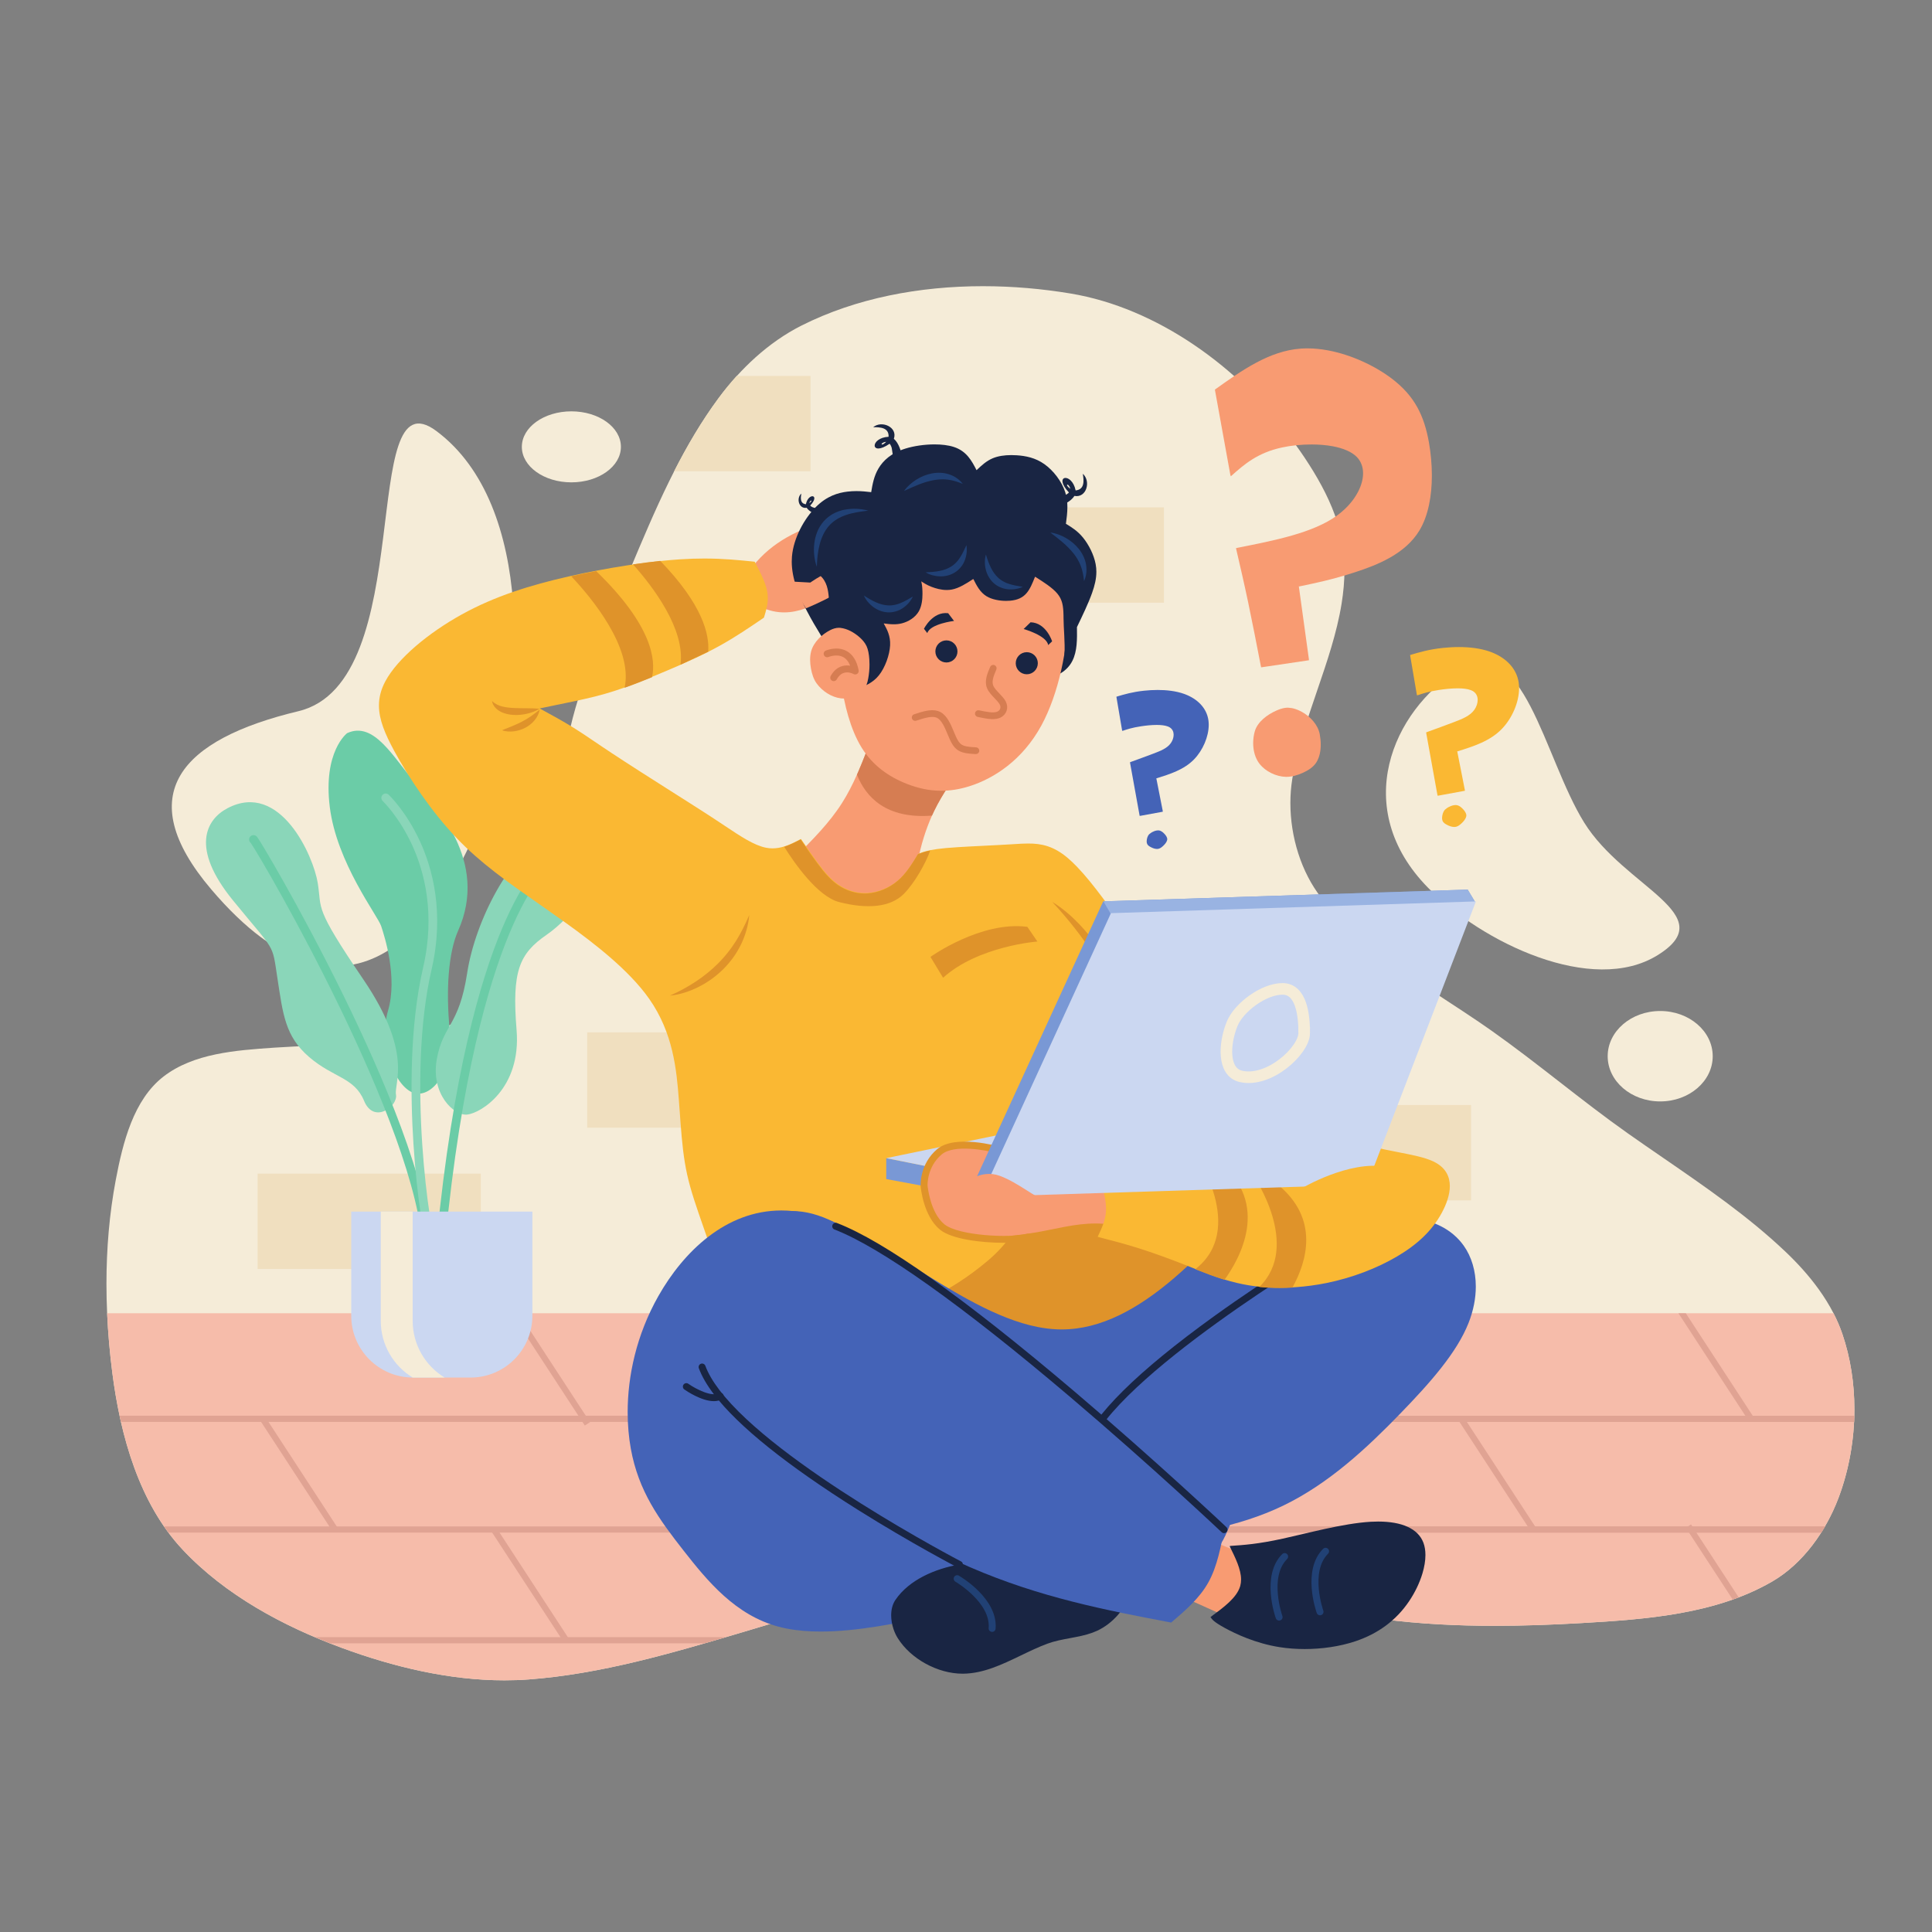 <?xml version="1.0" encoding="UTF-8" standalone="no"?>
<svg
   xmlns:dc="http://purl.org/dc/elements/1.1/"
   xmlns:cc="http://creativecommons.org/ns#"
   xmlns:rdf="http://www.w3.org/1999/02/22-rdf-syntax-ns#"
   xmlns:svg="http://www.w3.org/2000/svg"
   xmlns="http://www.w3.org/2000/svg"
   viewBox="0 0 5333.333 5333.333"
   height="250px"
   width="250px"
   xml:space="preserve"
   id="svg2"
   version="1.1"><rect x="0" y="0" width="5333.333" height="5333.333" fill="#808080" stroke="none"/><defs
     id="defs6" /><g
     transform="matrix(1.333,0,0,-1.333,0,5333.333)"
     id="g10"><g
       transform="scale(0.1)"
       id="g12"><g
         transform="scale(2.454)"
         id="g14"><path
           id="path16"
           style="fill:transparent;fill-opacity:1;fill-rule:nonzero;stroke:none"
           d="M 0,16300 H 16300 V 0 H 0 v 16300" /></g><g
         transform="scale(2.189)"
         id="g18"><path
           id="path20"
           style="fill:#f5ecd8;fill-opacity:1;fill-rule:nonzero;stroke:none"
           d="m 13796.4,11939.4 c 618.2,383.2 806.8,-824 1190,-1442.2 383.2,-618.29 1313.6,-872.8 695.4,-1256.01 -618.2,-383.22 -1661.9,119.21 -2171.7,638.03 -741.2,754.38 -331.9,1676.98 286.3,2060.18" /></g><g
         transform="scale(1.982)"
         id="g22"><path
           id="path24"
           style="fill:#f5ecd8;fill-opacity:1;fill-rule:nonzero;stroke:none"
           d="m 2206.91,10894.3 c -845.87,995.5 -313.04,1568.1 911.42,1861.5 1266.86,303.4 612.23,3544.2 1440.19,2928 1046.18,-778.7 902.62,-2766.5 576.86,-3745.9 -476,-1431 -1484.53,-2742.94 -2928.47,-1043.6" /></g><g
         transform="scale(2.356)"
         id="g26"><path
           id="path28"
           style="fill:#f5ecd8;fill-opacity:1;fill-rule:nonzero;stroke:none"
           d="m 16300,4594.98 c 0,-267.52 -47.9,-536.28 -139.7,-779.48 -55.2,-145.95 -133,-290.15 -230.9,-417.54 -97.9,-127.36 -215.8,-237.91 -350.7,-316.42 -247.5,-143.99 -524.2,-227.29 -810.3,-278.77 -286.2,-51.47 -581.9,-71.04 -867.4,-87.38 -126.6,-7.3 -253.6,-13.32 -380.8,-17.52 -127.1,-4.21 -254.4,-6.58 -381.6,-6.58 -165.1,0 -330.2,4.07 -494.9,13.37 -164.6,9.37 -328.9,24.02 -492.2,45.28 -111,14.38 -221.6,30.89 -331.9,48.88 -110.4,18.08 -220.6,37.6 -330.4,58.31 -140.2,26.44 -280.1,54.75 -419.7,83.94 -139.8,29.2 -279.3,59.29 -418.9,89.42 -139.5,30.17 -279.1,60.22 -418.9,89.5 -139.7,29.2 -279.64,57.46 -419.73,83.94 -45.07,8.49 -90.3,17.32 -136.18,26.19 -130.03,25.33 -262.94,51.22 -396.07,70.74 -133.08,19.56 -266.59,32.8 -397.68,32.8 -90.18,0 -179.25,-6.24 -266.46,-20.96 -87.12,-14.73 -172.38,-37.98 -254.84,-71.93 -34.62,-14.26 -68.57,-30.13 -102.1,-46.85 -33.61,-16.68 -66.88,-34.29 -100.15,-51.78 -40.83,-21.55 -81.69,-43.07 -123.24,-63.1 -41.55,-20.03 -83.77,-38.62 -127.23,-54.11 -108.81,-38.7 -333.26,-93.79 -333.26,-93.79 -0.29,-0.04 -315.52,-79.35 -471.77,-124.38 -44.94,-12.9 -89.21,-25.93 -134.02,-39.17 -72.4,-21.47 -144.16,-43.03 -216.47,-64.76 -71.85,-21.68 -144.42,-43.54 -216.39,-64.84 l -14.56,-4.29 c -306.61,-90.86 -615.55,-182.31 -927.63,-257.08 -312.09,-74.74 -627.19,-132.75 -946.27,-156.56 -70.96,-5.3 -142.04,-7.8 -213.33,-7.8 -242.8,0 -486.77,29.45 -726.93,79.9 -240.09,50.46 -476.31,121.8 -703.58,205.66 -257.06,94.84 -513.11,210.83 -751.78,353.16 -238.67,142.29 -459.89,310.85 -647.42,510.86 -190.53,203.23 -327.15,453.36 -424.92,721.65 -97.78,268.33 -156.78,554.87 -192.225,830.88 -22.272,173.48 -37.955,348.79 -45.833,524.61 -3.937,86.27 -5.906,172.68 -5.906,259.08 0,307.12 25.327,613.98 82.094,913.88 30.96,163.35 69.8,339.21 133.9,499.75 64.09,160.49 153.45,305.67 285.51,407.73 132.07,102.07 290.75,159.78 458.05,194.75 167.38,35.01 343.24,47.32 509.73,58.77 l 6.18,0.43 5.9,0.38 c 107.22,7.34 219.93,12.05 335.09,16.81 311.45,12.9 641.38,26.6 935.18,96.24 293.74,69.6 551.35,195.17 718.18,431.8 81.27,115.22 147.05,237.69 201.45,365.56 54.41,127.95 97.31,261.2 132.75,397.98 33.18,128.2 59.96,259.37 83.3,392.12 23.43,132.74 43.59,267.05 63.7,401.33 20.12,134.21 40.19,268.41 63.57,400.91 23.34,132.7 49.95,263.7 83.18,391.6 32.42,125.1 71.76,248.1 115.47,369.8 43.75,121.5 91.79,241.7 141.87,361.2 39.85,95.1 80.84,189.6 121.88,284.2 40.91,94.5 81.86,188.9 121.54,283.5 109.49,261.5 220.25,525.5 345.78,781.2 14.6,29.8 29.41,59.4 44.43,88.8 114.11,224.2 240.96,440.9 389.87,642.6 49.65,67.2 103,132.7 159.99,195.4 53.01,58.6 109.32,114.7 168.22,167.6 122.18,109.3 256.41,204.3 400.82,277.2 241.47,121.8 501.91,208.6 771.43,264.9 269.48,56.3 547.95,82.1 825.36,82.1 130.2,0 260.14,-5.7 388.9,-16.5 128.67,-11 256.11,-27.1 381.25,-47.9 380.96,-63.5 751.1,-225.7 1083,-450 331.9,-224.2 625.6,-510.4 853.9,-821.8 109.9,-150 217.8,-311.2 302.4,-481.3 84.4,-170.1 145.7,-349.1 162.2,-534.6 4.2,-46.3 6.1,-92.4 6.1,-138.4 0,-100.4 -9.3,-200.3 -25.3,-299.5 -20.8,-129 -53,-257.1 -90.9,-385 -37.8,-127.7 -81.4,-255.1 -125,-382.6 -43.8,-128.3 -87.7,-256.6 -125.9,-385.6 -38.2,-128.9 -70.7,-258.6 -91.9,-389.4 -11,-68.6 -16.5,-139.38 -16.5,-210.8 0,-296.93 94.4,-606.47 272.6,-833.72 112.4,-143.14 241.4,-270.58 380.4,-388.13 139,-117.56 288.1,-225.18 440.6,-328.77 93.8,-63.78 189,-126.03 283.8,-188.03 94.2,-61.58 188.4,-123.16 280.5,-185.75 36.1,-24.53 72.2,-49.57 107.8,-74.69 102.3,-72.19 203,-146.79 302.9,-222.67 99.8,-75.75 198.8,-152.78 297.7,-229.67 99,-76.94 198,-153.97 297.8,-229.72 99.8,-75.79 200.5,-150.39 302.9,-222.66 102.3,-72.15 205.9,-143.4 309.4,-214.57 186.5,-128.24 373.2,-256.66 554.3,-391.82 181.1,-135.25 356.5,-277.16 520.4,-432.61 106.4,-100.83 207.9,-212.4 294.7,-333.39 47.8,-66.54 90.9,-135.92 128.1,-208.02 30.4,-59.07 56.7,-119.93 78,-182.44 71.3,-208.75 105.7,-434.73 105.7,-661.56" /></g><path
         id="path30"
         style="fill:#f0dfbf;fill-opacity:1;fill-rule:nonzero;stroke:none"
         d="M 9957.12,13730.6 H 5334.79 v 1974.5 h 4622.33 v -1974.5" /><g
         transform="scale(1.143)"
         id="g32"><path
           id="path34"
           style="fill:#f0dfbf;fill-opacity:1;fill-rule:nonzero;stroke:none"
           d="M 14682.6,14572.8 H 10639 V 16300 h 4043.6 v -1727.2" /></g><g
         transform="scale(1.869)"
         id="g36"><path
           id="path38"
           style="fill:#f0dfbf;fill-opacity:1;fill-rule:nonzero;stroke:none"
           d="m 16300,8106.61 h -2473.1 v 1056.4 H 16300 v -1056.4" /></g><g
         transform="scale(1.81)"
         id="g40"><path
           id="path42"
           style="fill:#f0dfbf;fill-opacity:1;fill-rule:nonzero;stroke:none"
           d="M 13317,15209.2 H 10763.4 V 16300 H 13317 v -1090.8" /></g><g
         transform="scale(1.977)"
         id="g44"><path
           id="path46"
           style="fill:#f0dfbf;fill-opacity:1;fill-rule:nonzero;stroke:none"
           d="m 8489.95,16300 v -998.8 H 7061.8 c 136.02,267.2 287.22,525.5 464.72,765.9 59.18,80.1 122.77,158.2 190.7,232.9 h 772.73" /></g><g
         transform="scale(2.356)"
         id="g48"><path
           id="path50"
           style="fill:#f6bcaa;fill-opacity:1;fill-rule:nonzero;stroke:none"
           d="m 16300,4594.98 c 0,-19.13 -0.3,-38.36 -0.8,-57.5 -0.4,-18.16 -1.1,-36.2 -2,-54.32 -11.4,-230.05 -57.8,-458.32 -136.9,-667.66 -32.2,-84.96 -71.9,-169.37 -119,-250.17 -10.9,-19.01 -22.4,-37.81 -34.3,-56.36 -24.2,-38.07 -50.1,-75.2 -77.6,-111.01 -97.9,-127.36 -215.8,-237.91 -350.7,-316.42 -94.9,-55.12 -194,-101.42 -296.3,-140.34 -17.3,-6.7 -34.7,-13.11 -52.3,-19.26 -148.8,-52.71 -303.8,-90.78 -461.7,-119.17 -286.2,-51.47 -581.9,-71.04 -867.4,-87.38 -126.6,-7.3 -253.6,-13.32 -380.8,-17.52 -127.1,-4.21 -254.4,-6.58 -381.6,-6.58 -165.1,0 -330.2,4.07 -494.9,13.37 -164.6,9.37 -328.9,24.02 -492.2,45.28 -111,14.38 -221.6,30.89 -331.9,48.88 -110.4,18.08 -220.6,37.6 -330.4,58.31 -140.2,26.44 -280.1,54.75 -419.7,83.94 -139.8,29.2 -279.3,59.29 -418.9,89.42 -139.5,30.17 -279.1,60.22 -418.9,89.5 -139.7,29.2 -279.64,57.46 -419.73,83.94 -45.07,8.49 -90.3,17.32 -136.18,26.19 -130.03,25.33 -262.94,51.22 -396.07,70.74 -133.08,19.56 -266.59,32.8 -397.68,32.8 -90.18,0 -179.25,-6.24 -266.46,-20.96 -87.12,-14.73 -172.38,-37.98 -254.84,-71.93 -34.62,-14.26 -68.57,-30.13 -102.1,-46.85 -33.61,-16.68 -66.88,-34.29 -100.15,-51.78 -40.83,-21.55 -81.69,-43.07 -123.24,-63.1 -41.55,-20.03 -83.77,-38.62 -127.23,-54.11 -108.81,-38.7 -333.26,-93.79 -333.26,-93.79 -0.29,-0.04 -315.52,-79.35 -471.77,-124.38 -44.94,-12.9 -89.21,-25.93 -134.02,-39.17 -72.4,-21.47 -144.16,-43.03 -216.47,-64.76 -71.85,-21.68 -144.42,-43.54 -216.39,-64.84 l -14.56,-4.29 c -47.78,-14.21 -95.74,-28.39 -143.65,-42.52 -61.87,-18.21 -123.87,-36.37 -186,-54.32 -198.14,-57.25 -397.43,-112.16 -597.98,-160.24 -312.09,-74.74 -627.19,-132.75 -946.27,-156.56 -70.96,-5.3 -142.04,-7.8 -213.33,-7.8 -242.8,0 -486.77,29.45 -726.93,79.9 -240.09,50.46 -476.31,121.8 -703.58,205.66 -34.22,12.64 -68.44,25.67 -102.59,39.04 -44.48,17.44 -88.88,35.61 -133.15,54.32 -176.75,75.11 -350.57,161.13 -516.04,259.8 -238.67,142.29 -459.89,310.85 -647.42,510.86 -44.07,46.98 -85.22,96.5 -123.65,148.15 -13.38,17.87 -26.35,35.99 -39.04,54.32 -109.12,158.21 -194.87,334.41 -262.23,519.18 -47.39,130.03 -85.62,264.34 -116.58,399.67 -4.15,18.12 -8.08,36.16 -11.95,54.32 -26.96,126 -47.74,252.5 -63.695,376.89 -22.272,173.48 -37.955,348.79 -45.833,524.61 H 16116.3 c 30.4,-59.07 56.7,-119.93 78,-182.44 71.3,-208.75 105.7,-434.73 105.7,-661.56" /></g><g
         transform="scale(1.539)"
         id="g52"><path
           id="path54"
           style="fill:#6bcca7;fill-opacity:1;fill-rule:nonzero;stroke:none"
           d="m 4671.09,16132 c 0,0 -326.64,-245 -233.32,-995 93.33,-750.2 643.94,-1459.4 690.61,-1599.4 46.66,-140 223.98,-690.6 93.33,-1138.6 -130.66,-447.9 83.98,-998.6 326.63,-1101.2 242.64,-102.6 559.95,270.7 503.96,830.6 -56,559.9 -14.96,1060.4 111.99,1343.9 419.93,937.9 -307.97,1689.2 -587.95,2006.4 -279.98,317.4 -541.28,821.3 -905.25,653.3" /></g><g
         transform="scale(1.406)"
         id="g56"><path
           id="path58"
           style="fill:#8ad6b9;fill-opacity:1;fill-rule:nonzero;stroke:none"
           d="m 8681.45,15983.3 c 0,0 -163.45,316.7 -653.86,122.6 -490.34,-194.1 -1026.65,-1195.3 -1146.71,-1981.9 -120.06,-786.6 -355.03,-755.9 -446.98,-1266.8 -91.94,-510.8 250.35,-837.7 446.98,-817.3 196.64,20.4 799.41,378.1 727.86,1246.4 -71.49,868.3 40.89,1123.8 439.27,1399.6 398.44,275.8 837.71,847.9 633.44,1297.4" /></g><g
         transform="scale(1.463)"
         id="g60"><path
           id="path62"
           style="fill:#8ad6b9;fill-opacity:1;fill-rule:nonzero;stroke:none"
           d="m 3220.02,15907.3 c -301.03,-158.4 -530.07,-559.5 78.53,-1305.5 608.6,-746 549.71,-589 628.24,-1099.4 78.53,-510.5 107.98,-824.6 451.53,-1119 343.57,-294.5 638.06,-284.7 775.48,-618.5 137.42,-333.7 480.99,-78.5 451.54,88.3 -29.44,166.9 245.4,589.1 -461.36,1629.6 -706.76,1040.5 -584.98,981.6 -645.87,1364.4 -60.89,382.9 -532.06,1452.8 -1278.09,1060.1" /></g><g
         transform="scale(1.394)"
         id="g64"><path
           id="path66"
           style="fill:#6bcca7;fill-opacity:1;fill-rule:nonzero;stroke:none"
           d="m 3826.69,16249.7 c 0,-0.1 0.02,-0.1 0.04,-0.1 -0.02,0 -0.04,0 -0.04,0.1 z m 2520.32,-6206.4 c -34.48,0 -63.03,27.3 -64.31,62 -67.44,1845.8 -2371.08,5805.9 -2556.51,6071.9 -9.07,7.2 -16.32,16.9 -20.58,28.5 -14.11,38.9 8.09,64.5 15.22,71.3 18.26,17.8 45.59,23 69.14,13.5 23.15,-9.4 28.65,-11.5 150.35,-215.4 82.31,-137.9 185.82,-317.5 291.45,-505.6 210.85,-375.6 533.05,-967.9 870.66,-1656.5 576.74,-1176.3 1272,-2791 1308.98,-3802.9 1.29,-35.6 -26.46,-65.5 -62.01,-66.7 -0.8,-0.1 -1.6,-0.1 -2.39,-0.1" /></g><g
         transform="scale(1.364)"
         id="g68"><path
           id="path70"
           style="fill:#6bcca7;fill-opacity:1;fill-rule:nonzero;stroke:none"
           d="m 6693.78,10424.8 c -2.13,0 -4.27,0.1 -6.43,0.3 -36.2,3.5 -62.67,35.6 -59.18,71.9 245.62,2538.1 672.99,3969.3 988.26,4723 346.62,828.9 637.44,1049.5 649.68,1058.5 29.26,21.5 70.47,15.3 92.03,-14 21.49,-29.2 15.33,-70.2 -13.64,-91.8 -3.96,-2.9 -283.56,-222 -616.91,-1028.1 -308.12,-745.3 -726.29,-2158.8 -968.37,-4660.3 -3.3,-34 -31.95,-59.5 -65.44,-59.5" /></g><g
         transform="scale(1.447)"
         id="g72"><path
           id="path74"
           style="fill:#8ad6b9;fill-opacity:1;fill-rule:nonzero;stroke:none"
           d="m 6195.73,9676.92 c -24.18,0 -47.17,14.24 -57.17,37.88 -59.67,141.06 -169.81,763.3 -221.42,1564.8 -44.19,686.6 -56.14,1681.2 137.93,2520.7 180.06,778.6 13.84,1385.2 -157.29,1756.9 -186.06,404.2 -418.2,626.9 -420.52,629.1 -24.84,23.6 -25.94,62.8 -2.41,87.7 23.53,24.9 62.7,26 87.64,2.5 10.07,-9.5 249.19,-238 445.54,-662 180.71,-390.3 356.52,-1026.7 167.94,-1842.2 -358.84,-1551.9 -21.23,-3777.24 76.87,-4009.12 13.35,-31.59 -1.42,-68.01 -32.96,-81.35 -7.9,-3.32 -16.1,-4.91 -24.15,-4.91" /></g><path
         id="path76"
         style="fill:#e0a393;fill-opacity:1;fill-rule:nonzero;stroke:none"
         d="m 14168.5,10692.2 v -128 H 2505.12 c -9.76,42.7 -19.04,85.2 -28.16,128 H 14168.5" /><path
         id="path78"
         style="fill:#e0a393;fill-opacity:1;fill-rule:nonzero;stroke:none"
         d="M 14741.9,8399 V 8271 H 3489.76 c -31.52,42.1 -62.08,84.8 -92,128 H 14741.9" /><g
         transform="scale(2.356)"
         id="g80"><path
           id="path82"
           style="fill:#e0a393;fill-opacity:1;fill-rule:nonzero;stroke:none"
           d="m 16300,4537.69 c -0.5,-18.16 -1.1,-36.2 -2,-54.32 h -5153.4 v 54.32 H 16300" /></g><g
         transform="scale(2.319)"
         id="g84"><path
           id="path86"
           style="fill:#e0a393;fill-opacity:1;fill-rule:nonzero;stroke:none"
           d="m 16300,3622.83 c -11.1,-19.32 -22.8,-38.43 -34.8,-57.27 h -5447.9 v 57.27 H 16300" /></g><path
         id="path88"
         style="fill:#e0a393;fill-opacity:1;fill-rule:nonzero;stroke:none"
         d="m 12111,10488.4 -1497.6,2293.1 107.2,70 1497.6,-2293.1 -107.2,-70" /><path
         id="path90"
         style="fill:#cbd7f1;fill-opacity:1;fill-rule:nonzero;stroke:none"
         d="m 11025.1,14919.1 v -2156.6 c 0,-707.1 -573.2,-1280.7 -1280.74,-1280.7 H 8546.64 c -703.37,4.1 -1272.81,576.3 -1272.81,1280.7 v 2156.6 h 3751.27" /><path
         id="path92"
         style="fill:#f5ecd8;fill-opacity:1;fill-rule:nonzero;stroke:none"
         d="m 9207.98,11481.8 c -396.6,240.6 -661.7,676.5 -661.7,1174.7 v 2262.6 h -661.01 v -2262.6 c 0,-497.9 265.1,-933.7 661.36,-1174.7 h 661.35" /><g
         transform="scale(1.791)"
         id="g94"><path
           id="path96"
           style="fill:#f89b72;fill-opacity:1;fill-rule:nonzero;stroke:none"
           d="m 9818.47,15603 -1.17,2.6 c 0.72,0.5 1.51,0.9 2.23,1.5 z m -320.71,688.2 c -1.01,-0.6 -2.07,-1.3 -3.07,-2 l -1.62,3.4 z m 326.52,-685.4 c -4.64,1.3 -319.93,694.2 -330.04,690.8 -397.09,-131.3 -662.59,-304 -869.84,-614.2 -2.24,-1.5 26.35,-307.1 25.62,-309.2 70.3,-33.9 149.36,-59.8 224.85,-83 347.79,-118.6 672.64,117.7 949.41,315.6" /></g><g
         transform="scale(1.519)"
         id="g98"><path
           id="path100"
           style="fill:#f89b72;fill-opacity:1;fill-rule:nonzero;stroke:none"
           d="m 13149.3,15947.8 c 1.1,1.6 2.1,3 3.2,4.5 l 2.1,-5.9 z m -667.8,-1789.6 c 0,0.8 0,1.6 0,2.4 l 2.3,1.2 z m -678,-308.9 0.9,0.4 h 0.8 z m 92.9,2445.2 c -0.4,-1.1 -0.9,-2.2 -1.3,-3.3 l -3.2,0.9 z M 11133.7,13869 h 1.4 c 0.4,-0.2 0.7,-0.5 1,-0.8 z m -277,791 -0.8,-0.8 1,2.2 z m 2302.4,1291.3 c -0.4,1.2 -1.4,2.1 -2.5,2.5 l -1262.7,345.7 c -1.9,0.5 -3.9,-0.6 -4.5,-2.3 -59.4,-158.7 -118.7,-317.2 -184.8,-470 -7.1,-16.4 -14.2,-32.7 -21.5,-48.9 -60.4,-135.3 -126.6,-265.6 -203.9,-387 -86.5,-136 -186.7,-260.7 -293.7,-380 -107,-119.2 -221,-233 -335,-346.7 -0.6,-0.7 -1,-1.4 -1.1,-2.3 l -0.1,-1.3 c -12.4,-94.5 -24.8,-189.4 -24.8,-278.1 0,-68.6 7.5,-133.5 27.9,-191.6 23.6,-67 64.5,-125 113.9,-178.4 49.4,-53.3 107.2,-101.9 164.8,-150.5 0.7,-0.6 1.5,-0.9 2.3,-0.9 l 671.6,-19.5 c 0.5,0 1.1,0.1 1.7,0.4 l 680.3,312.4 c 1.4,0.7 2.2,2.1 2.2,3.7 -1.5,43.5 -3.1,87 -3.1,133.3 0,87.5 5.7,184.6 28.1,309.8 17.3,95.6 44.2,207.5 81,324.8 30.3,96.2 67.1,196.1 110.7,293.7 9.7,21.5 19.6,43 30,64.3 56.8,117.5 123.9,229.8 196.1,339.5 72,109.7 149.4,216.8 226.5,323.9 0.8,1.1 1,2.4 0.6,3.5" /></g><g
         transform="scale(1.519)"
         id="g102"><path
           id="path104"
           style="fill:#d67d52;fill-opacity:1;fill-rule:nonzero;stroke:none"
           d="m 13158.5,15947.8 c -77.1,-107.1 -154.5,-214.2 -226.5,-323.9 -72.2,-109.7 -139.3,-222 -196.1,-339.5 -10.4,-21.3 -20.3,-42.8 -30,-64.3 -628.1,-48.6 -903.3,255.8 -1022.8,558.2 7.3,16.2 14.4,32.5 21.5,48.9 66.1,152.8 125.4,311.3 184.8,470 0.6,1.7 2.6,2.8 4.5,2.3 l 1262.7,-345.7 c 1.1,-0.4 2.1,-1.3 2.5,-2.5 0.4,-1.1 0.2,-2.4 -0.6,-3.5" /></g><g
         transform="scale(1.79)"
         id="g106"><path
           id="path108"
           style="fill:#040606;fill-opacity:1;fill-rule:nonzero;stroke:none"
           d="m 12335.6,16299.7 -0.4,0.3 1.6,-3.2 c 0,0.7 0.1,1.4 0.2,2.1 -0.5,0.3 -0.9,0.5 -1.4,0.8" /></g><g
         transform="scale(1.89)"
         id="g110"><path
           id="path112"
           style="fill:#192543;fill-opacity:1;fill-rule:nonzero;stroke:none"
           d="m 12013.1,14903.4 c 0,-73.9 -17.4,-147.7 -46.6,-230.2 -20.2,-57 -46.2,-118.2 -74.8,-181.5 -28.6,-63.1 -59.9,-128.3 -91.3,-193.5 3.8,-263.2 7.4,-528.9 -435.4,-585 -31.9,-4 -66.2,-6.9 -102.6,-8.9 -36.4,-1.9 -74.9,-2.8 -115.5,-2.8 -239.5,0 -548.6,32.4 -892.3,81.2 -343.75,48.8 -722.22,113.7 -1100.54,178.7 -0.85,0.2 -1.53,0.6 -2.01,1.3 -106.48,162.7 -213.12,325.4 -309.44,509.7 -87.76,167.8 -167.32,354 -167.32,543.7 0,18.5 0.74,36.9 2.28,55.3 8.78,104.4 43.69,209.2 91.51,303.4 47.82,94 108.76,177.3 169.69,238.6 61.1,61.2 122.19,100.4 180.86,125.8 58.66,25.4 114.68,37 165.51,43.3 35.23,4.2 67.97,5.9 99.13,5.9 57.65,0 109.7,-5.8 161.49,-11.7 14.65,87.4 29.78,175.4 80.24,260.3 25.55,43 60.25,85.2 108.12,122.8 47.93,37.5 109.18,70.4 188.16,94.8 46.12,14.2 98.32,25.6 152.52,33.4 54.3,7.8 110.5,12 165,12 38.6,0 76.4,-2.1 111.8,-6.6 35.5,-4.5 68.7,-11.4 98.1,-20.9 71.2,-22.9 120.6,-61.1 159.1,-106.8 37.7,-44.7 64.7,-96.5 91.5,-148.1 53.5,50.8 107.6,101.5 179,131.2 28.9,12 60.5,20.4 94.4,25.9 33.7,5.5 69.7,8.1 107.1,8.1 19.5,0 39.4,-0.7 59.7,-2 49,-3.2 100,-10 151.1,-24.6 51.1,-14.7 102.3,-37.4 151.7,-72.4 49.4,-34.9 96.9,-82.1 136.9,-135.3 39.9,-53.1 72.3,-112.2 91.4,-171.1 17.7,-54.7 23.9,-109.1 23.9,-163.2 0,-61.6 -8,-122.9 -16.1,-184 -0.4,0.2 -0.8,0.5 -1.2,0.8 l -0.4,0.2 1.4,-3 c 0.1,0.7 0.2,1.3 0.2,2 31.7,-19.3 63.5,-38.7 94.8,-62.5 31.8,-24.1 63.1,-52.6 93.5,-90 30.4,-37.4 59.8,-83.8 84.2,-133.6 24.3,-50 43.4,-103.6 53.2,-155.4 5.5,-28.8 8,-57.2 8,-85.3" /></g><g
         transform="scale(1.798)"
         id="g114"><path
           id="path116"
           style="fill:#f89b72;fill-opacity:1;fill-rule:nonzero;stroke:none"
           d="m 12300.7,15194.6 c 0,-403.1 -105.9,-929.6 -305.6,-1296.9 -108.8,-199.9 -245.5,-352.7 -389.9,-466.6 -144.4,-113.9 -296.7,-188.9 -436.7,-233.4 -116.9,-37.2 -225.4,-53.1 -327.2,-53.1 -70.2,0 -137.4,7.5 -202.1,20.9 -66.2,13.8 -129.7,33.5 -191.4,57.4 -104.5,40.7 -203.7,93.6 -292.8,162.5 -89.2,69 -168.31,154 -232.87,259.4 -64.51,105.1 -114.34,230.5 -152.1,359 -37.59,128.5 -63.05,260.2 -78.9,378.1 -17.96,134.1 -23.41,250.5 -23.41,359.3 0,82.8 3.11,161.1 6.23,239.3 v 0.1 l 0.11,0.7 c 10.67,158.4 21.35,317.1 52.32,465.8 30.98,148.7 82.3,287.5 174.23,406 91.86,118.8 224.39,217.1 380.49,290.9 156.2,73.9 336.2,123.3 523.1,144.2 70.4,8 141.8,11.8 213.2,11.8 137.2,0 274.3,-14.2 403.8,-41 80.5,-16.7 158.1,-38.2 231.1,-64.3 72.9,-26 141.1,-56.6 202.9,-91.4 137.7,-77.4 243.4,-175.5 317.1,-305.8 73.8,-130.2 115.6,-292.8 125.9,-499.2 1.6,-33.5 2.5,-68.1 2.5,-103.7" /></g><g
         transform="scale(1.722)"
         id="g118"><path
           id="path120"
           style="fill:#040606;fill-opacity:1;fill-rule:nonzero;stroke:none"
           d="m 10619,15734.9 c 2.2,-0.3 4.3,-0.6 6.5,-0.9 -1.1,1.9 -2,3.8 -3.2,5.8 z m 451.7,509.8 c 2.3,-1.5 4.5,-3.1 6.9,-4.6 -0.6,2.7 -1.3,5.4 -1.8,8.1 z m 632.4,24 c 1,0.6 2.1,1.4 3.2,2 l -4.9,1.4 c 0.6,-1.1 1.1,-2.3 1.7,-3.4 z m 738.8,29.6 1.4,-0.8 c 0.7,-0.5 1.4,-0.8 2.1,-1.3 0.4,1.3 1,2.5 1.5,3.8 l -5,-1.7" /></g><g
         transform="scale(1.818)"
         id="g122"><path
           id="path124"
           style="fill:#192543;fill-opacity:1;fill-rule:nonzero;stroke:none"
           d="m 12282.9,15031.7 c -9.1,-67.6 -33.6,-139.3 -65.7,-213 -32.2,-73.7 -46,-189.3 -85.6,-264.8 -0.7,-1.3 -2.2,-2.1 -3.8,-1.6 -1.3,0.4 -2.3,1.7 -2.2,3.3 7.6,132.2 -10.7,304.3 -10.7,409.1 0,11.3 -0.2,22.3 -0.3,32.9 -1,54.5 -4.5,99.8 -14.7,139.7 -10.3,39.9 -27.3,74.6 -55.3,108.2 -28,33.7 -66.8,66.4 -111.2,98.6 -43.9,31.7 -93.2,63.1 -142.9,94.6 -27.6,-69.9 -55.6,-140.2 -98,-189 -21.6,-24.9 -47,-44.2 -77.4,-58.3 -30.6,-14.1 -66.1,-22.7 -108.1,-26.4 -14.6,-1.3 -30,-2 -45.8,-2 -37.6,0 -77.9,3.8 -116.6,12.3 -38.6,8.4 -75.7,21.5 -106.5,40.3 -37.4,22.7 -66,53.6 -89.9,88.3 -23.2,33.8 -42.2,71.3 -61,108.7 -80.7,-52.5 -162.1,-105.1 -245,-120.6 -19.3,-3.5 -38.7,-5.1 -57.8,-5.1 -31.9,0 -63,4.4 -91.9,11 -29,6.5 -55.6,15.2 -78.3,23.9 -29.5,11.3 -52.8,22.7 -72.6,34.1 -17.4,9.8 -32.4,19.6 -47,29.6 5.8,-26 11.1,-54.5 13,-110.9 0.3,-9.5 0.5,-19.8 0.5,-30.7 0,-60 -6.8,-138.2 -41.2,-199 -20.4,-35.9 -50.3,-65.7 -84.5,-88.9 -34.1,-23.1 -72.4,-39.6 -109.4,-49 -31.5,-8 -62.2,-10.8 -92.3,-10.8 -38.7,0 -76.6,4.8 -114.3,9.8 39.4,-70.5 78.1,-142.7 73,-249 -2.7,-54.3 -16.7,-117.5 -39.1,-178.4 -22.3,-60.7 -53,-119.1 -88.6,-163.6 -35.72,-44.6 -76.48,-75.4 -119.71,-99.2 -43.12,-23.7 -88.71,-40.5 -134.03,-57.1 -1.54,-0.7 -3.3,0.1 -4.02,1.6 -24.47,54.4 -48.84,109 -70.68,164.6 -21.72,55.6 -40.92,112.5 -54.67,171.3 -12.32,53 -20.4,107.6 -20.4,168.5 0,74.8 -213.41,194.4 -182.16,296.3 28.1,91.9 41.96,196.1 93.39,309.5 51.37,113.5 158.45,480.4 158.45,480.4 0,0 520.43,371 521.23,371.1 l 1060.2,164.8 c 114.4,13.2 502.7,-115 544.2,-120.7 69.8,-9.8 250.5,-418 307.8,-446.7 0.8,-0.4 1.4,-1.1 1.6,-1.9 l 101.7,-315.4 c 43.2,-117.3 86.6,-235.3 68.3,-370.4" /></g><g
         transform="scale(1.606)"
         id="g126"><path
           id="path128"
           style="fill:#d67d52;fill-opacity:1;fill-rule:nonzero;stroke:none"
           d="m 12811,16294.5 v 0 c -35.6,-83.7 -70.1,-165.5 -39.5,-238.7 v 0 c 16.5,-39.5 52,-76.8 87.1,-113.6 v 0 c 29.9,-31.4 59.5,-62.4 75.2,-93.4 v 0 c 31.5,-62.6 6.5,-124.9 -48.5,-152.6 v 0 c -4.8,-2.4 -9.8,-4.6 -15,-6.5 v 0 c -64.4,-23 -160.8,-2.3 -255.4,17.9 -2,0.4 -3.2,2.3 -2.8,4.2 0.4,2 2.4,3.3 4.3,2.8 v 0 c 95.6,-20.3 189.4,-40.2 251.5,-18.1 v 0 c 4.9,1.8 9.6,3.8 14.2,6.1 v 0 c 51.5,26 74.9,84.1 45.2,142.9 v 0 c -15,29.9 -43.8,60.1 -73.9,91.7 v 0 c -34.8,36.5 -71.5,74.8 -88.6,115.9 v 0 c -31.9,76.5 4.4,161.3 39.6,244.2 0.7,1.8 2.8,2.7 4.7,1.9 1.8,-0.8 2.7,-2.9 1.9,-4.7" /></g><g
         transform="scale(1.606)"
         id="g130"><path
           id="path132"
           style="fill:none;stroke:#d67d52;stroke-width:79.7;stroke-linecap:round;stroke-linejoin:round;stroke-miterlimit:10;stroke-dasharray:none;stroke-opacity:1"
           d="m 12811,16294.5 v 0 c -35.6,-83.7 -70.1,-165.5 -39.5,-238.7 v 0 c 16.5,-39.5 52,-76.8 87.1,-113.6 v 0 c 29.9,-31.4 59.5,-62.4 75.2,-93.4 v 0 c 31.5,-62.6 6.5,-124.9 -48.5,-152.6 v 0 c -4.8,-2.4 -9.8,-4.6 -15,-6.5 v 0 c -64.4,-23 -160.8,-2.3 -255.4,17.9 -2,0.4 -3.2,2.3 -2.8,4.2 0.4,2 2.4,3.3 4.3,2.8 v 0 c 95.6,-20.3 189.4,-40.2 251.5,-18.1 v 0 c 4.9,1.8 9.6,3.8 14.2,6.1 v 0 c 51.5,26 74.9,84.1 45.2,142.9 v 0 c -15,29.9 -43.8,60.1 -73.9,91.7 v 0 c -34.8,36.5 -71.5,74.8 -88.6,115.9 v 0 c -31.9,76.5 4.4,161.3 39.6,244.2 0.7,1.8 2.8,2.7 4.7,1.9 1.8,-0.8 2.7,-2.9 1.9,-4.7 z" /></g><g
         transform="scale(1.55)"
         id="g134"><path
           id="path136"
           style="fill:#d67d52;fill-opacity:1;fill-rule:nonzero;stroke:none"
           d="m 12226,16230.2 v 0 c 105.9,34.5 213.6,69.8 294.3,43.7 v 0 c 7.1,-2.3 13.9,-5.1 20.5,-8.3 v 0 c 79.8,-39.1 126.2,-151.4 163.1,-240 v 0 c 1.4,-3.8 2.3,-5.7 3.8,-9.4 v 0 c 37.9,-91 66.6,-154 119.8,-187.4 v 0 c 13.1,-8.3 27.9,-14.8 43.8,-20 v 0 c 48.6,-15.6 107.9,-18.7 168,-21.9 2,-0.1 3.6,-1.9 3.4,-3.9 0,-2 -1.8,-3.6 -3.8,-3.5 v 0 c -59.8,3.1 -120.2,6.2 -169.9,22.2 v 0 c -16.4,5.4 -31.7,12.1 -45.5,20.8 v 0 c -55.5,34.9 -85.1,100.4 -122.7,190.8 v 0 c -1.5,3.5 -2.4,5.8 -3.9,9.3 v 0 c -37.2,89.8 -82.7,198.7 -159.3,236.3 v 0 c -6.4,3.1 -12.8,5.8 -19.5,7.9 v 0 c -78,25.2 -182.9,-8.9 -289.7,-43.7 -2,-0.6 -4.1,0.5 -4.8,2.4 -0.6,2 0.5,4.1 2.4,4.7" /></g><g
         transform="scale(1.55)"
         id="g138"><path
           id="path140"
           style="fill:none;stroke:#d67d52;stroke-width:82.56;stroke-linecap:round;stroke-linejoin:round;stroke-miterlimit:10;stroke-dasharray:none;stroke-opacity:1"
           d="m 12226,16230.2 v 0 c 105.9,34.5 213.6,69.8 294.3,43.7 v 0 c 7.1,-2.3 13.9,-5.1 20.5,-8.3 v 0 c 79.8,-39.1 126.2,-151.4 163.1,-240 v 0 c 1.4,-3.8 2.3,-5.7 3.8,-9.4 v 0 c 37.9,-91 66.6,-154 119.8,-187.4 v 0 c 13.1,-8.3 27.9,-14.8 43.8,-20 v 0 c 48.6,-15.6 107.9,-18.7 168,-21.9 2,-0.1 3.6,-1.9 3.4,-3.9 0,-2 -1.8,-3.6 -3.8,-3.5 v 0 c -59.8,3.1 -120.2,6.2 -169.9,22.2 v 0 c -16.4,5.4 -31.7,12.1 -45.5,20.8 v 0 c -55.5,34.9 -85.1,100.4 -122.7,190.8 v 0 c -1.5,3.5 -2.4,5.8 -3.9,9.3 v 0 c -37.2,89.8 -82.7,198.7 -159.3,236.3 v 0 c -6.4,3.1 -12.8,5.8 -19.5,7.9 v 0 c -78,25.2 -182.9,-8.9 -289.7,-43.7 -2,-0.6 -4.1,0.5 -4.8,2.4 -0.6,2 0.5,4.1 2.4,4.7 z" /></g><g
         transform="scale(1.745)"
         id="g142"><path
           id="path144"
           style="fill:#fab833;fill-opacity:1;fill-rule:nonzero;stroke:none"
           d="m 14923.8,8354.36 c 0,-57.66 -3.1,-113.54 -9.8,-167.19 -37,-297.01 -181.8,-526.1 -382.7,-718.68 -200.8,-192.7 -457.9,-349.06 -719.1,-500.83 -30.1,-17.42 -60.6,-35.02 -90.8,-52.44 -29.5,-17.03 -61.1,-35.37 -90.5,-52.45 -45.8,-26.59 -90.9,-53.02 -136.5,-79.67 -266.2,-156.01 -529.7,-310.25 -815.7,-433.3 -285.8,-123.12 -594.3,-214.88 -950.8,-246.06 -93.4,-8.2 -190.2,-12.09 -289.1,-12.09 -719.8,0 -1554.62,210.69 -2071.84,558.82 -60.35,40.64 -116.47,83.17 -168.57,127.19 -52.04,44.01 -100.3,89.58 -144.95,136.3 -158.36,165.52 -272.48,345.55 -360.4,523.92 -7.97,16.11 -15.71,32.33 -23.21,48.49 -75.83,161.86 -131.31,321.25 -180.09,466.15 -5.05,14.96 -10.03,29.69 -14.96,44.3 -4.99,14.85 -9.34,27.86 -14.21,42.36 -19.72,58.52 -38.63,113.77 -56.86,166.44 -18.17,52.62 -35.71,102.77 -52.56,151.03 -43.39,124.44 -81.79,234.48 -114.75,337.59 -32.9,103.17 -60.29,199.35 -81.61,295.81 -21.1,95.37 -36.29,191.21 -48.38,290.99 -12.03,99.67 -20.92,203.47 -29.35,314.72 -3.2,42.93 -6.53,88.33 -9.85,133.84 -3.44,48.31 -7.22,99.55 -11.18,151.31 -13.36,176.39 -30.32,373.49 -79.21,576.99 -49.01,203.4 -129.93,413.2 -271.45,615.2 -30.55,43.6 -63.91,86.9 -99.67,129.7 -35.88,42.9 -74.11,85.4 -114.29,127.3 -145.81,152.4 -317.47,298.6 -494.63,436 -5.91,4.6 -11.76,9 -17.66,13.6 -171.49,132.2 -347.45,256.1 -509.31,369.4 l -57.94,40.5 c -198.49,138.8 -375.25,262.5 -537.85,388.4 -162.61,126.1 -310.99,254.3 -452.49,402.2 -1.74,1.8 -2.48,2.5 -4.22,4.4 -148.84,156.1 -290.15,334.2 -415.88,513.2 -125.64,178.8 -235.69,358.4 -322.16,517.6 -110.05,202.9 -182.04,373.1 -182.04,540.2 0,95.1 23.29,189.4 76.12,287.9 72.63,135.7 201.02,279.5 360.58,416.8 159.39,137.2 349.95,267.7 546.75,376.4 196.89,108.8 400.21,195.6 611.14,268.2 210.8,72.6 429.35,130.9 656.66,182.3 10.95,2.5 21.84,5 32.79,7.4 97.72,21.8 196.94,42.2 296.21,61.1 121.22,23.2 242.33,44.2 360.63,62.3 24.59,3.8 49,7.4 73.19,10.9 h 0.12 c 111.7,16.4 220.26,30.2 323.54,41.1 81.05,8.5 158.82,15.3 232.07,20.2 105.29,6.9 201.3,9.8 290.65,9.8 227.95,0 412.68,-18.9 597.23,-37.7 1.15,-0.1 2.13,-0.8 2.7,-1.7 32.55,-62.2 65.28,-124.6 92.05,-185.2 26.88,-60.6 47.86,-119.4 56.97,-174.6 3.96,-23.8 5.67,-46.9 5.67,-69.5 0,-81.9 -22.75,-156.4 -45.39,-230.6 l -0.34,-1 c -0.23,-0.7 -0.69,-1.4 -1.32,-1.8 h -0.06 c -84.77,-57.7 -169.48,-115.5 -256.54,-171.8 -87.12,-56.3 -176.42,-111.1 -270.31,-163 -43.96,-24.3 -88.95,-48 -134.75,-71.1 -52.1,-26.3 -105.17,-52 -159.16,-77.1 -55.71,-26 -112.28,-51.5 -169.66,-76.7 -47.23,-20.7 -94.91,-41.3 -143,-61.7 -63.45,-27 -127.53,-53.9 -191.21,-80 -42.93,-17.6 -85.63,-34.8 -127.81,-51.4 -67.98,-26.8 -134.46,-52 -197.91,-74.7 -34.28,-12.3 -67.69,-23.8 -99.96,-34.4 -92.28,-30.5 -175.73,-54 -254.77,-73.9 -78.92,-19.8 -153.61,-36.2 -228.17,-52.6 h -0.06 l -427.52,-88.6 c 138.24,-75.3 276.66,-150.8 406.14,-231.5 36.05,-22.5 71.53,-45.4 107.92,-69.4 43.74,-28.9 88.67,-59.3 138.19,-92.8 30.04,-20.3 61.56,-41.6 95.38,-64.4 33.87,-22.7 69.92,-46.7 108.78,-72.4 97.67,-64.6 213.68,-139.6 334.15,-216.8 120.54,-77.2 245.72,-156.6 361.73,-230.3 l 0.17,-0.1 54.9,-34.8 c 104.2,-66.1 201.3,-127.7 293.86,-187 92.63,-59.4 180.66,-116.6 267.04,-174.1 14.5,-9.6 28.77,-19 43.1,-28.7 86.09,-57.5 169.94,-113.4 250.01,-158.5 79.96,-44.9 156.13,-79 226.97,-92.6 25.85,-5 50.96,-7.3 75.54,-7.3 49.64,0 96.75,9.2 142.61,23.8 65.85,21.1 128.96,53.5 192.29,86.2 1.49,0.7 3.33,0.3 4.24,-1.1 66.03,-96.1 131.94,-192.2 202.27,-286.7 39.55,-53.2 80.36,-105.6 125.86,-153.3 35.48,-37 73.83,-71 116.47,-100 89.62,-60.8 198.92,-99.2 314.02,-99.2 10,0 20.2,0.2 30.5,0.9 63.1,3.7 127.5,19.3 188.8,44.7 61.4,25.2 119.6,60.2 170.1,102.8 50.6,42.6 93.6,92.8 132.6,147.1 39.2,54.1 74.5,112.1 110,170.4 0.4,0.5 0.9,1.1 1.6,1.3 32.9,12.3 65.9,24.6 115,36 9.1,2.2 18.8,4.3 29.2,6.4 45.2,8.9 103.2,17.2 182.4,24.5 44.5,4 95.6,7.7 151.1,11.1 46.4,2.9 95.8,5.7 147,8.3 50.9,2.7 103.6,5.2 156.7,7.9 54.1,2.6 108.5,5.3 161.7,8.2 53.1,2.7 105.1,5.6 154.5,8.7 9.7,0.5 21.5,1.3 31,1.9 61.7,4 119.6,7.7 175.1,7.7 158.5,0 299.7,-30.1 466.1,-169.7 37.5,-31.5 76.3,-68.6 116,-110.1 96,-100.3 197.3,-226.6 298.9,-362.7 101.7,-136 203.5,-281.8 300.4,-421.2 l 23.7,-34.2 23.2,-33.5 19.3,-27.8 c 118.4,-170.4 228.8,-329.2 349.8,-524.1 120.9,-194.8 252.4,-425.8 413.1,-740.3 302.9,-593.23 710,-1485.41 710,-2139.84" /></g><g
         transform="scale(1.673)"
         id="g146"><path
           id="path148"
           style="fill:#df932a;fill-opacity:1;fill-rule:nonzero;stroke:none"
           d="m 10252.2,7607.35 c 70.4,-33.41 995.5,-127.72 1978,704.79 982.5,832.5 298.1,1977.36 1329.6,2403.36 1031.6,426.1 2263.5,-243.8 2263.5,-243.8 L 16300,9133.89 13620,7211.83 11451.5,7069.78 10252.2,7607.35" /></g><g
         transform="scale(1.246)"
         id="g150"><path
           id="path152"
           style="fill:#7998d5;fill-opacity:1;fill-rule:nonzero;stroke:none"
           d="m 16300,12222.4 -1570.2,291.7 v 346.4 l 1511.8,-296.8 58.4,-341.3" /></g><g
         transform="scale(1.274)"
         id="g154"><path
           id="path156"
           style="fill:#cbd7f1;fill-opacity:1;fill-rule:nonzero;stroke:none"
           d="m 15944.2,12267.8 -1535.9,312 1891.7,390.8 -134.4,-438.2 -221.4,-264.6" /></g><g
         transform="scale(1.548)"
         id="g158"><path
           id="path160"
           style="fill:#040606;fill-opacity:1;fill-rule:nonzero;stroke:none"
           d="m 16299.6,6917.58 v 0 0 c -0.4,-2 -2.4,-3.36 -4.4,-2.91 -2,0.39 -3.3,2.39 -2.9,4.39 v 0 0 c 0.4,2.07 2.4,3.36 4.4,2.91 2,-0.39 3.3,-2.39 2.9,-4.39" /></g><g
         transform="scale(1.794)"
         id="g162"><path
           id="path164"
           style="fill:#4463b7;fill-opacity:1;fill-rule:nonzero;stroke:none"
           d="m 14784.4,8851.83 -1.4,-1.62 -2,0.62 z m 908.2,-269.85 -1.6,0.44 c -0.2,0.45 -0.4,1.01 -0.6,1.45 z m 604.9,-1975.42 c -14.6,293.32 -93.4,614.17 -204.3,948.78 -110.9,334.62 -253.9,682.88 -396.8,1031.04 -0.4,0.89 -1.1,1.56 -2,1.84 l -911.6,268.79 c -1.2,0.34 -2.6,0 -3.3,-1 l -3.3,-3.73 c -808.4,-950.06 -1615.5,-1896.61 -2521.3,-1896.61 -16.6,0 -33.4,0.39 -50.1,1 -74.9,2.95 -150.6,12.37 -226.7,27.36 -236.4,46.76 -478,147.25 -719.8,273.31 -242,126.13 -484.1,277.71 -721.7,426.52 -198,123.95 -392.7,245.94 -581.56,349.55 -188.87,103.55 -371.67,188.71 -545.72,238.81 -42.53,12.21 -84.55,22.35 -126.07,30.6 -90.45,17.83 -178.17,26.19 -263.33,26.19 -641.7,0 -1130.86,-477.34 -1420.16,-988.46 -253.97,-448.7 -354.29,-924.14 -354.29,-1339.96 0,-149.64 13.04,-291.53 36.51,-421.72 44.42,-246.11 126.23,-450.2 232.01,-637.46 105.78,-187.26 235.3,-357.69 375.24,-536.37 139.72,-178.5 290.08,-365.6 467.7,-524.65 177.73,-159.12 382.71,-290.09 631.78,-356.36 29.76,-7.91 60.25,-14.99 91.29,-21.06 122.89,-24.25 254.97,-34.78 393.63,-34.78 411.25,0 880.57,92.57 1339.17,193.73 158.5,34.94 315.2,70.89 470,106.27 149.9,34.34 297.7,68.11 442,99.93 160.1,35.34 316.1,68.22 466.5,96.7 150.3,28.42 295,52.5 432.3,70.05 86.8,11.15 170.8,19.73 252.8,26.98 81.9,7.19 162,13.09 241.1,18.95 75.2,5.57 149.5,11.09 223.8,17.61 74.3,6.46 148.5,13.99 223.3,23.63 85,10.87 170.7,24.41 258.7,42.24 87.9,17.73 56.3,198.69 149.6,226.5 261.8,78.19 176.9,631.22 699.6,841.05 293.4,117.81 1627.5,733.87 1627.5,1275.7 0,32.6 -0.8,65.7 -2.5,99.03" /></g><g
         transform="scale(1.875)"
         id="g166"><path
           id="path168"
           style="fill:#4463b7;fill-opacity:1;fill-rule:nonzero;stroke:none"
           d="m 11850.8,4578.89 -1.6,3.95 c 0.9,-0.43 1.7,-0.86 2.6,-1.28 -0.3,-0.86 -0.7,-1.82 -1,-2.67 z m 4315.8,3001.46 c -64.2,90.7 -150.3,162.95 -250.5,213.98 -100.1,51.02 -214.4,80.88 -334.8,86.96 -44.3,2.13 -89.5,1.07 -135.2,-3.25 -146.7,-14.24 -297.9,-63.24 -451.8,-130.96 -153.8,-67.77 -310.4,-154.15 -467.7,-243.14 -157.4,-89.09 -315.7,-180.81 -481.5,-288.46 -165.8,-107.76 -339.1,-231.36 -526.5,-384.33 -187.3,-152.87 -388.7,-335.12 -579.2,-528.36 -190.5,-193.28 -370.3,-397.61 -514.5,-594.95 -288.4,-394.67 -434.2,-760.82 -579.8,-1126.66 -0.6,-1.49 0,-3.2 1.4,-3.89 93.9,-46.17 187.7,-92.24 300.9,-128.98 113.2,-36.79 245.7,-64.2 416.9,-72.73 29.8,-1.44 60.9,-2.35 93.2,-2.61 7.4,-0.11 15,-0.11 22.4,-0.11 402.1,0 990,94.11 1491.8,335.81 255.6,123.12 488.7,284.52 702,460.42 213.3,175.85 406.8,366.16 582.8,547.29 176,181.02 335,352.92 465.7,519.87 130.8,166.89 233.6,328.72 297.3,489.64 54.6,137.62 80.5,274.55 80.5,403 0,171.9 -46.5,328.56 -133.4,451.46" /></g><g
         transform="scale(1.691)"
         id="g170"><path
           id="path172"
           style="fill:#192543;fill-opacity:1;fill-rule:nonzero;stroke:none"
           d="m 13289.2,5881.26 c -4.6,0 -9.3,0.77 -13.9,2.43 -22.2,7.69 -34,31.99 -26.3,54.18 134.4,385.7 677.8,924.06 1615.2,1600.13 694.4,500.86 1358.8,895.5 1365.5,899.46 20.2,12.01 46.3,5.32 58.3,-14.97 12,-20.22 5.3,-46.31 -14.9,-58.31 -26.3,-15.62 -2635.5,-1569.67 -2943.6,-2454.29 -6.1,-17.57 -22.6,-28.63 -40.3,-28.63" /></g><g
         transform="scale(1.487)"
         id="g174"><path
           id="path176"
           style="fill:#f89b72;fill-opacity:1;fill-rule:nonzero;stroke:none"
           d="m 16239.2,9719.27 c 0.3,1.07 0.7,2.28 1,3.36 1.2,-0.2 2.4,-0.54 3.6,-0.74 z m -208,548.53 c -11.2,3.5 -22.8,6.9 -34.7,10.1 -290.5,78.6 -823.5,91.3 -1403,91.3 -139.3,0 -281.2,-0.7 -423,-1.4 -0.4,0 -0.7,0 -1,-0.2 -132.7,-34.5 -263.8,-68.5 -335.5,-68.5 -12.9,0 -23.8,1.1 -32.5,3.4 -14.3,3.9 -21.7,10.8 -21.7,22.2 0,2.9 0.4,6 1.5,9.5 0.4,1.3 0.7,2.6 1.2,4 6.5,18.3 24.6,43.4 49.2,72.9 24.7,29.5 56,63.3 88.8,98.9 38.9,42.1 80.1,86.4 114.2,128.3 34.3,41.9 61.7,81.6 73.2,114 1.4,4.2 2.5,8.1 3.5,11.9 1.7,7.2 2.6,13.9 2.6,20.2 0,44.5 -40.9,69.8 -100.3,85.9 -30.7,8.3 -66.9,14.3 -106.5,19.3 -39.7,4.9 -82.5,8.8 -126.3,12.8 -23.8,2.2 -48.1,4.3 -72.2,6.7 -29.9,3 -59.8,6.2 -89.5,9.5 -29.3,3.2 -58.4,6.5 -87.1,9.3 -57.2,5.7 -113.3,9.9 -166.9,9.9 -84.6,0 -163.1,-10.6 -231,-42.5 -77.5,-36.5 -140.9,-100.8 -186.3,-181.9 -45.4,-81.1 -72.9,-179.2 -78.1,-283.4 -0.7,-12.7 -1,-25.6 -1,-38.5 0,-198.4 76.5,-412.95 213.3,-540.61 35,-32.69 74,-59.86 116.6,-81.92 42.5,-22.13 88.6,-39.48 137.8,-52.73 52.9,-14.26 109.5,-24.08 169.3,-30.4 59.7,-6.26 122.6,-9.08 188.3,-9.49 6.2,0 12.6,-0.13 18.8,-0.13 248.9,0 535.1,32.96 793.2,81.05 57,10.62 112.7,21.92 167.7,33.15 54,11.1 107.2,21.93 160.8,31.82 137.3,25.62 275.7,45.13 427.6,45.13 9.3,0 18.6,-0.13 28,-0.2 142.2,-2.29 296.6,-21.86 457.2,-50.31 160.7,-28.38 327.6,-65.38 494.8,-102.5 1.8,-0.48 3.9,0.74 4.5,2.69 26.5,87.77 53.3,176.21 53.3,257.73 0,121.62 -59.7,227.82 -268.8,293.02" /></g><g
         transform="scale(1.311)"
         id="g178"><path
           id="path180"
           style="fill:#df932a;fill-opacity:1;fill-rule:nonzero;stroke:none"
           d="m 15853.7,10887.1 c -358.5,0 -822.5,57.7 -1005.2,207.3 -264.5,216.8 -304.4,669.3 -305.9,688.5 -0.1,0.4 -0.1,0.9 -0.1,1.4 -0.8,14.1 -16.4,348.4 262.4,582.9 280.1,235.6 956.7,46.1 985.4,37.9 29.1,-8.4 46,-38.7 37.7,-67.9 -8.3,-29.2 -38.7,-46.1 -67.9,-37.7 -179.8,51.2 -689,148 -884.5,-16.4 -231.9,-195 -224,-476.8 -223.4,-492 1.8,-20.2 42.3,-428.4 266,-611.7 224.4,-183.9 1056.9,-220.6 1305.8,-150.6 29.2,8.3 59.6,-8.8 67.8,-38 8.2,-29.2 -8.8,-59.5 -38,-67.7 -80.7,-22.8 -228.4,-36 -400.1,-36" /></g><g
         transform="scale(1.842)"
         id="g182"><path
           id="path184"
           style="fill:#fab833;fill-opacity:1;fill-rule:nonzero;stroke:none"
           d="m 12347.7,7815.89 -2,4.34 c 1.2,-0.38 2.5,-0.65 3.7,-0.97 -0.6,-1.14 -1.2,-2.28 -1.7,-3.37 z m 44,599.37 0.7,2.77 c 0.1,-0.49 0.3,-1.04 0.4,-1.58 -0.4,-0.43 -0.7,-0.76 -1.1,-1.19 z m 3743.6,237.51 c -7.8,4.29 -16,8.36 -24.5,12.27 -47.8,22.32 -106,40.13 -171.5,56.14 -65.5,15.97 -138.2,30.14 -214.9,45.07 -98.2,19.12 -203,39.43 -307.9,66.58 -104.9,27.15 -209.9,60.97 -308.7,107.02 -33.8,15.8 -67,33.07 -99.2,52.02 -32.1,18.95 -63.2,39.53 -93.1,61.96 -69.5,52.29 -132.1,114.85 -190.4,181.47 -58.5,66.68 -112.6,137.54 -165.4,206.56 -47.3,61.9 -93.5,122.39 -140.7,176.97 -47,54.57 -95,103.11 -145.7,141.34 -71.5,53.76 -148.8,87.04 -237.2,87.04 -8.2,0 -16.5,-0.27 -25,-0.87 -9.7,-0.7 -19.6,-1.73 -29.6,-3.2 -194.7,-28.94 -442.9,-214.32 -717.6,-477.84 -274.7,-263.52 -576,-604.96 -877,-945.97 -0.6,-0.71 -0.9,-1.79 -0.7,-2.77 24.6,-98.34 48.9,-196.19 48.9,-286.54 0,-11.3 -0.4,-22.48 -1.2,-33.61 -3.7,-49.69 -16.1,-96.71 -32.7,-142.6 -16.8,-45.83 -37.9,-90.41 -59.1,-135.26 -0.4,-0.87 -0.4,-1.79 0,-2.66 0.4,-0.87 1.1,-1.52 2.1,-1.74 71.5,-18.24 143,-36.49 217.3,-56.69 74.3,-20.2 151.4,-42.3 234.1,-68.36 82.7,-26.07 171.1,-56.04 264.3,-89.65 93.3,-33.56 191.5,-70.81 293.9,-111.37 17.9,-7.12 36.3,-14.45 54.5,-21.72 11,-4.35 22,-8.8 33.1,-13.14 7.7,-3.1 15.4,-6.14 23.2,-9.18 87,-34.53 177.9,-69.45 274.2,-100.02 10.3,-3.31 20.6,-6.52 31.1,-9.67 87,-26.49 178.5,-49.14 275.7,-64.78 38.2,-6.19 77.4,-11.29 117.4,-15.2 v 0 c 73.7,-7.39 149.8,-11.03 227.3,-11.03 48.1,0 96.6,1.36 145.4,4.24 10.7,0.55 21.5,1.19 32.3,2.01 56.9,3.91 114.2,9.72 171.4,17.43 57.1,7.66 114.3,17.21 170.7,28.62 146.5,29.43 289.6,71.29 424.1,122.23 134.4,50.98 260.2,111.04 372.2,177.07 112.1,65.92 210.5,137.76 294.6,218.67 84.1,80.91 153.9,170.72 208.9,272.53 51.4,95.08 90.1,201.13 90.1,299.69 0,105.28 -44.2,201.88 -164.7,266.94" /></g><g
         transform="scale(1.612)"
         id="g186"><path
           id="path188"
           style="fill:#f89b72;fill-opacity:1;fill-rule:nonzero;stroke:none"
           d="m 16292.2,4717.17 0.5,2.85 2.2,-3.97 z m -96.4,-550.81 0.4,2.48 2.5,0.37 z m -507.3,-76.19 0.9,0.25 1,-0.5 z m -790,352.83 -1.9,4.53 3.2,-1.37 z m 293.7,731.6 -1.4,-3.41 -3.3,1.42 z m 1105.4,-451.85 -1107.3,456.5 c -0.8,0.37 -1.8,0.37 -2.8,0 -0.8,-0.37 -1.5,-1.11 -2,-1.98 l -293.7,-731.6 c -0.8,-1.8 0.1,-3.85 1.8,-4.65 l 793.9,-357.68 c 0.6,-0.3 1.3,-0.37 2,-0.3 l 510.4,79.1 c 1.6,0.25 2.8,1.43 2.9,2.91 l 97,553.73 c 0.2,1.67 -0.7,3.22 -2.2,3.97" /></g><g
         transform="scale(1.811)"
         id="g190"><path
           id="path192"
           style="fill:#192543;fill-opacity:1;fill-rule:nonzero;stroke:none"
           d="m 13848.8,3598.69 -0.8,-0.66 0.7,4.41 c 0.7,-0.88 1.3,-1.65 1.8,-2.54 -0.5,-0.44 -1.1,-0.77 -1.7,-1.21 z m 216.2,809.54 2.6,4.58 c 0.7,-1.38 1.5,-2.93 2.2,-4.31 z m 2212,42.95 c -61,162.88 -248.3,242.39 -517.4,242.39 -27.1,0 -54.9,-0.78 -83.6,-2.38 -80.4,-4.52 -167.1,-15.29 -256.3,-29.98 -89.3,-14.57 -181,-33.01 -271.7,-52.78 -91,-19.88 -180.8,-41.08 -265.9,-61.18 -76.2,-17.99 -148.4,-35.06 -214,-49.36 -142.2,-31.03 -253.1,-49.19 -348.5,-60.95 -95.5,-11.76 -175.2,-17.06 -255.1,-22.36 -1,-0.06 -2,-0.61 -2.5,-1.6 -0.6,-0.89 -0.6,-1.99 -0.1,-2.99 65.3,-131.9 130,-262.54 130,-379.42 0,-24.46 -2.8,-48.26 -9,-71.39 -0.7,-2.27 -1.3,-4.59 -2,-6.79 -19.6,-65.27 -66.3,-125.12 -126.7,-182.26 -60.4,-57.15 -134.6,-111.59 -209.1,-166.36 l -0.9,-0.61 c -1.4,-0.94 -1.7,-2.98 -0.7,-4.42 9.6,-13.58 19.3,-27.11 42,-45.77 22.7,-18.55 58.4,-42.18 120.1,-76.03 61.7,-33.73 149.5,-77.85 256.4,-118.81 106.8,-41.08 232.7,-79.07 370.5,-100.82 91.6,-14.41 188.4,-21.65 286.6,-21.65 197.4,0 400.4,29.27 577.1,88.01 132.4,44.01 249.9,104.52 352.7,180.99 102.7,76.42 190.5,168.73 263.4,276.45 33.3,49.25 63.5,101.76 89.5,155.54 25.9,53.72 47.6,108.77 63.9,163.16 21.9,72.88 34.3,144.82 34.3,211.07 0,50.69 -7.3,98.23 -23,140.3" /></g><g
         transform="scale(1.437)"
         id="g194"><path
           id="path196"
           style="fill:#192543;fill-opacity:1;fill-rule:nonzero;stroke:none"
           d="m 16300,4952.26 c 0,-21.5 -2.9,-42.58 -8.5,-61.36 -34.5,-116.75 -99.4,-228.91 -183.5,-324.36 -84,-95.53 -187,-174.71 -297.6,-225.57 -20.9,-9.67 -42.2,-18.37 -63.8,-26.37 -52.3,-19.27 -106.1,-34.09 -160.5,-46.55 -54.6,-12.45 -109.8,-22.68 -165,-32.97 -55.4,-10.23 -110.7,-20.6 -165.2,-33.05 -54.6,-12.6 -108.3,-27.28 -160.5,-46.55 -64.6,-23.93 -128.7,-51.07 -192.5,-80.01 -63.9,-28.94 -127.4,-59.7 -191.1,-90.31 -134.4,-64.64 -269.1,-129.69 -406.8,-178.74 -137.6,-49.12 -278.3,-82.38 -424.6,-83.84 h -9.1 c -355.7,0 -746.7,211.93 -934.3,513.54 -24.3,38.96 -44.9,83.14 -60.5,130.04 -21.1,63.17 -33.5,131.43 -33.5,197.66 0,80.85 18.3,158.77 60.8,221.53 98.9,146.04 243.4,259.03 406.5,342.87 163.1,83.98 344.8,138.74 518.2,168.44 81.9,14.06 165.1,19.07 248.5,19.07 88.1,0 176.2,-5.57 263.5,-11.48 47.4,-3.27 118.6,-8.28 177.8,-12.39 57.3,-3.96 103.6,-7.23 106.7,-7.44 -0.5,0 266.6,-13.15 399.3,-19.07 29.3,-1.32 59.6,-2.64 89,-3.96 139.7,-6.12 279.9,-12.18 419.6,-22.75 139.6,-10.44 278.7,-25.26 416.8,-48.85 6.9,-1.25 13.6,-2.36 20.6,-3.54 45.3,-7.58 92,-15.52 136.8,-27.83 44.9,-12.25 88,-29.16 126.5,-54.76 13,-8.7 24,-20.18 33.1,-33.33 9,-13.22 16.3,-28.17 21.5,-43.97 7.9,-23.44 11.8,-49.19 11.8,-74.1" /></g><g
         transform="scale(1.709)"
         id="g198"><path
           id="path200"
           style="fill:#f89b72;fill-opacity:1;fill-rule:nonzero;stroke:none"
           d="m 15731.6,16300 -2.7,-3.9 c 1,0.2 2.2,0.5 3.2,0.7 l -0.5,3.2" /></g><g
         transform="scale(2.012)"
         id="g202"><path
           id="path204"
           style="fill:#f89b72;fill-opacity:1;fill-rule:nonzero;stroke:none"
           d="m 13470.1,13095.3 -2.4,-3.3 -0.4,2.9 z m -487.9,-72.5 2.7,0.4 c 0.2,-0.9 0.4,-1.9 0.5,-2.8 z m -256.6,1216.4 2.3,3.4 0.7,-2.9 c -1,-0.1 -2,-0.4 -3,-0.5 z m -58.9,749.9 c 1.3,1.1 2.7,2.3 3.9,3.4 l 0.9,-5 z m -157.3,882.9 1.2,2.9 0.3,-1.8 c -0.5,-0.4 -1,-0.7 -1.5,-1.1 z m 2199.7,-547.9 c -24.7,143.4 -62.7,266 -124,375.1 -61.5,109.1 -146.2,204.5 -264.6,293.4 -85,63.8 -187.2,124.1 -298.4,174.1 -111.2,50.1 -231.4,89.9 -352.2,112.5 -71.4,13.4 -143,20.8 -213.1,20.8 -23.1,0 -46,-0.8 -68.7,-2.5 -162.6,-11.9 -313.6,-67.5 -458.6,-145 -145.2,-77.4 -284.4,-176.7 -423.4,-275.8 -0.9,-0.6 -1.4,-1.8 -1.2,-2.9 l 160.9,-887.3 c 0.2,-1 0.9,-1.9 2,-2.2 0.9,-0.4 2,-0.1 2.8,0.5 67.6,60.2 135.2,120.3 217.9,172.1 82.6,51.9 180.3,95.7 308,123.2 90.9,19.5 197,30.8 302.2,30.8 75.6,0 150.9,-5.9 219.8,-18.7 52.5,-9.9 101.1,-23.8 143.4,-42.3 42.2,-18.4 78,-41.4 104.9,-69.3 42.8,-44.7 63.1,-102.6 63.1,-166.5 0,-115.8 -66.4,-251.6 -184.5,-364.9 -25.5,-24.5 -53.4,-47.9 -83.6,-69.8 -123.1,-89.5 -283.4,-153.6 -462.4,-205.1 -179,-51.6 -376.8,-90.5 -574.9,-129.5 -0.7,-0.2 -1.4,-0.7 -1.8,-1.3 -0.4,-0.6 -0.5,-1.4 -0.4,-2.2 l 2.1,-8.8 c 20.2,-86.6 40.3,-173.4 60.7,-263.6 20.4,-90 41.1,-183.5 62.2,-283.7 21.4,-101.8 43.3,-210.5 65.5,-322.6 22.1,-112.1 44.5,-227.7 67,-343.2 0.2,-1.5 1.7,-2.5 3.1,-2.3 l 488.1,72.5 c 1.5,0.2 2.7,1.6 2.4,3.2 l -104.4,756 c -0.9,-0.1 -1.9,-0.4 -2.7,-0.5 l 2.3,3.3 0.4,-2.8 c 86.6,18 173.2,36 266.7,58.7 94.5,23 195.9,50.8 311.3,88.3 115.3,37.4 244.9,84.5 363.7,152.6 118.9,68 227,157 299.7,278 92.9,154.7 127.6,361.5 127.6,565.4 0,115 -11.1,229.1 -28.9,332.3" /></g><g
         transform="scale(1.678)"
         id="g206"><path
           id="path208"
           style="fill:#f89b72;fill-opacity:1;fill-rule:nonzero;stroke:none"
           d="m 16300,14652.9 c 0,-76.8 -14.4,-153.5 -53.3,-216.6 -18.7,-30.3 -44.8,-55.8 -74,-77.1 -29.4,-21.4 -62,-38.9 -94.2,-53.4 -62.8,-28.3 -132.5,-49.5 -201.8,-49.5 -2.8,0 -5.5,0 -8.4,0.1 -15.4,0.4 -31,1.8 -46.7,4.1 -59.8,9 -120.4,31.7 -173.5,64.9 -53,33.2 -98.5,77.1 -128.1,128.2 -37.2,64.5 -54,142.1 -54,219.4 0,48.8 6.7,97.6 19.3,142.8 16.6,59.8 55.1,111.8 103.6,155.1 48.3,43.4 106.5,78 162.7,103 34.3,15.3 70.6,28.1 108,33.6 5.4,0.9 13.5,1.5 20.3,2 6.8,0.5 12.2,0.8 12.2,0.8 0.1,0 0.3,0 0.4,-0.2 0,0 6.4,-0.4 15.5,-1.3 9.2,-0.8 21,-2.1 31.8,-3.7 7,-1 13.4,-2.2 18.6,-3.4 36.7,-9.1 72.1,-24 105.4,-41.8 52.4,-28 103.2,-68.1 143.4,-116 40.3,-47.8 70.1,-103.4 80.7,-162.2 7.5,-41.3 12.1,-85 12.1,-128.8" /></g><g
         transform="scale(1.47)"
         id="g210"><path
           id="path212"
           style="fill:#4463b7;fill-opacity:1;fill-rule:nonzero;stroke:none"
           d="m 16299.5,16264.9 -2.2,-3.9 c 0.9,0.3 1.8,0.6 2.7,0.8 l -0.5,3.1" /></g><g
         transform="scale(1.578)"
         id="g214"><path
           id="path216"
           style="fill:#4463b7;fill-opacity:1;fill-rule:nonzero;stroke:none"
           d="m 15257.2,14708 -2.5,-3.6 -0.6,3 z m -298.8,-54.7 3.1,0.6 0.5,-3.1 z m -124.8,693.2 2,3.5 0.5,-2.7 c -0.8,-0.2 -1.7,-0.5 -2.5,-0.8 z m -104.7,422.2 c 1.1,0.5 2.3,0.8 3.4,1.2 l 0.6,-3.6 z m -73.5,437.7 h -0.1 l 2.2,3.4 0.4,-2.6 c -0.9,-0.3 -1.6,-0.5 -2.5,-0.8 z m 1203.1,-302 c -11.8,80.7 -48.2,150.2 -101.5,207.2 -53.2,56.9 -123.4,101.1 -202.5,131.4 -5.4,2.1 -10.9,4.2 -16.4,6.1 -107.4,38 -230.2,50.9 -345.1,50.9 -62.6,0 -122.9,-3.9 -177,-9.6 -76.8,-8 -141.3,-19.8 -199.7,-33.4 -58.3,-13.7 -110.5,-29.2 -162.7,-44.6 -1.5,-0.5 -2.4,-2 -2.2,-3.6 l 75.4,-443.5 c 0.2,-1 0.7,-1.7 1.5,-2.2 0.8,-0.5 1.7,-0.5 2.6,-0.2 31,10.5 62,21 100.1,31.3 37.9,10.1 82.8,19.9 141.7,28.9 61.3,9.5 137.3,18 207.6,18 55.8,0 107.8,-5.4 145.9,-19.9 6.3,-2.6 12.3,-5.2 17.9,-8.1 4.5,-2.5 8.7,-5.1 12.6,-7.8 32.2,-22.6 45.7,-56.9 45.7,-93.3 0,-37.2 -14,-76.8 -36.7,-109.1 -23.8,-33.6 -56.7,-58.9 -95.6,-80.3 -38.9,-21.4 -83.9,-38.9 -131.7,-57.1 -47.7,-18.1 -98,-36.8 -149.6,-55.7 -51.6,-19 -104.4,-38.2 -157.3,-57.4 -1.4,-0.6 -2.3,-2 -2,-3.5 l 126.4,-699.2 c 0.2,-0.8 0.6,-1.5 1.3,-2 0.7,-0.5 1.5,-0.7 2.4,-0.5 l 298.7,54.8 c 0.8,0 1.5,0.5 2,1.2 0.4,0.7 0.6,1.5 0.4,2.4 l -85.5,434 c -0.9,-0.2 -1.8,-0.5 -2.6,-0.7 l 2,3.6 0.6,-2.9 c 90.1,28.3 180.4,56.6 264.6,94.7 85.1,38.4 163.8,86.5 229.8,154.3 116.3,119.4 193.2,299.5 193.2,454.7 0,20.9 -1.5,41.4 -4.3,61.1" /></g><g
         transform="scale(1.483)"
         id="g218"><path
           id="path220"
           style="fill:#4463b7;fill-opacity:1;fill-rule:nonzero;stroke:none"
           d="m 16300,15260 c 0,-4.5 -0.6,-9 -1.8,-13.4 -4.3,-15.3 -12,-29.5 -21.7,-42.5 -9.5,-12.9 -20.8,-24.7 -32,-35.5 -9.1,-8.6 -18.9,-17.3 -29.6,-24.8 -10.6,-7.3 -22.1,-13.4 -34.6,-16.7 -3.4,-0.9 -6.8,-1.5 -10.1,-2.1 -4.8,-0.6 -9.5,-1 -14.4,-1 -31.7,0 -64.2,13.8 -91.2,28.7 -8.7,4.7 -18.1,10.4 -26.2,17.3 -8.2,6.9 -15.3,15 -19.4,24.9 -4.8,11 -6.5,23.1 -6.5,35.2 0,8.9 1,17.9 2.4,26.4 2.8,17.4 8.1,34.6 16.3,50.3 3.7,7 12.8,19.3 12.9,19.3 0.1,0.2 0.3,0.4 0.5,0.6 0,0 26.1,22.5 41.4,30.8 20.8,11.2 44.3,21 68.3,24.4 6,0.8 12,1.4 18.1,1.4 3.1,0 6.3,-0.2 9.4,-0.5 16.3,-1.5 31.5,-8.4 45.3,-17.9 13.7,-9.5 26.1,-21.6 36.6,-33.3 16.9,-18.6 36.3,-45.3 36.3,-71.6" /></g><g
         transform="scale(1.851)"
         id="g222"><path
           id="path224"
           style="fill:#fab833;fill-opacity:1;fill-rule:nonzero;stroke:none"
           d="m 16299.5,13208.1 -2.2,-3.6 c 0.9,0.2 1.8,0.4 2.7,0.8 l -0.5,2.8" /></g><g
         transform="scale(1.93)"
         id="g226"><path
           id="path228"
           style="fill:#fab833;fill-opacity:1;fill-rule:nonzero;stroke:none"
           d="m 15715.5,12251.1 -2.3,-3.6 -0.7,3 z m -288.4,-52.8 3,0.6 0.5,-3.1 z m -120.4,669 1.9,3.4 0.5,-2.5 c -0.8,-0.3 -1.6,-0.6 -2.4,-0.9 z m -101.1,407.6 c 1.1,0.4 2.2,0.7 3.3,1.1 l 0.6,-3.5 z m -70.9,422.4 h -0.1 l 2.2,3.3 0.4,-2.5 c -0.8,-0.3 -1.7,-0.5 -2.5,-0.8 z m 1161.2,-291.5 c -11.3,77.9 -46.5,145 -97.9,200 -51.5,54.9 -119.2,97.6 -195.6,126.9 -5.1,1.9 -10.4,3.9 -15.6,5.8 -103.9,36.7 -222.3,49.1 -333.2,49.1 -60.5,0 -118.7,-3.7 -170.9,-9.2 -74.1,-7.8 -136.3,-19.1 -192.6,-32.3 -56.4,-13.2 -106.8,-28.1 -157.2,-43.1 -1.4,-0.4 -2.3,-1.8 -2.1,-3.3 l 72.8,-428.2 c 0.2,-0.9 0.6,-1.6 1.4,-2 0.7,-0.5 1.7,-0.6 2.5,-0.3 30,10.1 59.9,20.3 96.5,30.2 36.6,9.8 80.1,19.3 136.9,28 59.2,9.1 132.6,17.3 200.4,17.3 53.8,0 104.1,-5.2 140.9,-19.3 6.1,-2.3 11.8,-4.9 17.2,-7.7 4.3,-2.5 8.4,-5 12.2,-7.6 31.1,-21.8 44.1,-54.8 44.1,-90 0,-35.9 -13.6,-74.1 -35.5,-105.3 -22.9,-32.5 -54.7,-56.9 -92.2,-77.5 -37.6,-20.6 -81,-37.6 -127.2,-55.1 -46,-17.4 -94.5,-35.5 -144.3,-53.8 -49.8,-18.3 -100.8,-36.9 -151.8,-55.4 -1.4,-0.5 -2.2,-1.9 -2,-3.3 l 122.1,-674.9 c 0.1,-0.8 0.5,-1.5 1.2,-1.9 0.7,-0.5 1.5,-0.7 2.2,-0.5 l 288.4,52.8 c 0.8,0.1 1.5,0.6 1.9,1.2 0.5,0.7 0.6,1.5 0.5,2.3 l -82.5,419.1 c -0.9,-0.4 -1.8,-0.6 -2.6,-0.9 l 2,3.5 0.6,-2.6 c 87,27.2 174.1,54.5 255.3,91.2 82.1,37 158.2,83.6 221.8,149 112.2,115.2 186.4,288.9 186.4,438.7 0,20.2 -1.3,39.9 -4.1,59.1" /></g><g
         transform="scale(1.863)"
         id="g230"><path
           id="path232"
           style="fill:#fab833;fill-opacity:1;fill-rule:nonzero;stroke:none"
           d="m 16064.4,12469.3 0.1,0.1 c 0,0 -0.1,0 0,0 -0.1,-0.1 -0.1,-0.1 -0.1,-0.1 0,-0.2 0,-0.2 -0.1,-0.2 h -0.1 z m 201.6,9.1 c -9.9,10.9 -21.4,22.4 -34.4,31.3 -12.9,8.9 -27.2,15.5 -42.5,16.8 -3.2,0.3 -6.2,0.5 -9.2,0.5 -5.6,0 -11.2,-0.5 -16.7,-1.3 -22.5,-3.2 -44.6,-12.4 -64.2,-23 -14.4,-7.7 -38.9,-28.9 -38.9,-28.9 -0.1,-0.1 -0.3,-0.4 -0.5,-0.5 0,0 -8.5,-11.6 -12.1,-18.2 -7.6,-14.7 -12.7,-30.9 -15.3,-47.2 -1.3,-7.9 -2.2,-16.4 -2.2,-24.8 0,-11.3 1.6,-22.8 6,-33.1 3.9,-9.2 10.6,-16.9 18.2,-23.3 7.8,-6.6 16.5,-11.9 24.8,-16.4 25.2,-14 55.8,-26.8 85.5,-26.8 4.5,0 9.1,0.3 13.7,1 3.1,0.4 6.3,1 9.5,1.8 11.8,3.1 22.6,8.8 32.5,15.8 10,6.9 19.3,15.2 27.7,23.2 10.6,10.1 21.2,21.1 30.2,33.3 9,12.2 16.3,25.5 20.3,40 1.1,4.1 1.6,8.3 1.6,12.5 0,24.8 -18.2,49.8 -34,67.3" /></g><g
         transform="scale(1.657)"
         id="g234"><path
           id="path236"
           style="fill:#f89b72;fill-opacity:1;fill-rule:nonzero;stroke:none"
           d="m 10866.9,15841 c 0,-58.5 -5.3,-117.3 -15.9,-174.6 -5.3,-27.9 -12.1,-57 -22.7,-84.3 -10.5,-27.4 -24.6,-53 -44.3,-74.1 -57.1,-61 -149.5,-92.3 -235.2,-92.3 -13,0 -25.7,0.6 -38.3,2.1 -0.5,0.1 -0.8,0.1 -1.4,0.2 -58.5,7.1 -116.4,29.5 -168.5,62 -51.9,32.6 -97.9,75.2 -132.8,122.6 -20.2,27.4 -35.4,58.1 -47.1,90.3 -11.7,32.2 -19.8,66 -25.7,99.1 -6.3,35.5 -10.3,72.4 -10.3,109.1 0,36 3.9,72.1 13.4,106.5 16.1,57.6 49.7,110.4 92.6,155.6 42.9,45 95.1,82.3 148.2,109.1 32,16.1 69,27.7 105.5,27.7 5.6,0 11.3,-0.2 16.9,-0.8 1.2,-0.2 2.6,-0.3 3.9,-0.5 42.6,-5 84.2,-19 123.4,-38.8 39,-19.8 75.6,-45.3 108,-73 28.9,-24.7 55.8,-53 76.4,-85.2 6.4,-9.9 17,-30.7 17.1,-30.7 0,0 0.1,-0.2 0.1,-0.3 0,0 9.2,-22.4 12.9,-34 4.1,-13 7.3,-26.3 10,-39.6 6.1,-29.8 9.5,-60.1 11.6,-90.5 1.4,-21.8 2.2,-43.7 2.2,-65.6" /></g><g
         transform="scale(1.921)"
         id="g238"><path
           id="path240"
           style="fill:#192543;fill-opacity:1;fill-rule:nonzero;stroke:none"
           d="m 9509.97,16035.1 c -20.98,6.3 19.16,26.9 25,26.5 0.52,0.5 11.5,1.5 17.8,3 -9.06,-11.1 -31.97,-28.6 -42.8,-29.5 z m 236.61,-190.8 c -3.23,13.4 -6.51,25.6 -9.74,38.1 h -0.11 c -26.39,84.5 -44.2,164.9 -100.7,215 43.74,124.5 -128.87,202.6 -222.8,125 73.26,0.8 170.99,-3.2 166.05,-103.4 -203.13,-10.1 -200.83,-221 10.93,-75.1 6.25,-3.2 22.96,-36.4 24.01,-51.8 10.72,-68.2 23.11,-145.5 14.32,-219.5 l 118.04,71.7" /></g><g
         transform="scale(1.855)"
         id="g242"><path
           id="path244"
           style="fill:#192543;fill-opacity:1;fill-rule:nonzero;stroke:none"
           d="m 11911.8,16151.7 c 3.2,22.4 30.5,-15.5 30.9,-21.5 0.6,-0.5 3.3,-11.6 5.9,-17.8 -12.8,7.6 -34.2,28.3 -36.8,39.3 z m -158.8,-271.6 c 13.2,5.4 25.1,10.6 37.4,15.8 v 0.1 c 82.5,40.1 162,70.8 204.6,136.3 134.2,-25.6 187.5,163.1 93.5,247.3 12.2,-74.9 23.1,-175.5 -80.2,-185.9 -41.6,206.3 -257.1,171.5 -75.1,-22.8 -2.4,-6.9 -33.7,-29.1 -49.4,-32.5 -68.1,-21.5 -145.3,-46.2 -222.4,-48.6 l 91.6,-109.7" /></g><g
         transform="scale(1.829)"
         id="g246"><path
           id="path248"
           style="fill:#192543;fill-opacity:1;fill-rule:nonzero;stroke:none"
           d="m 9163.69,16178.3 c 1.7,4 3.45,11.2 3.83,11.5 0.33,4 17.99,28.6 20.12,14 -1.69,-7.1 -15.58,-20.6 -23.95,-25.5 z m 186.4,-79.5 c -50.03,1.5 -100.12,17.5 -144.35,31.5 -10.12,2.2 -30.46,16.6 -31.99,21.1 118.06,126 -21.76,148.6 -48.77,14.7 -67.04,6.8 -59.93,72.1 -52.05,120.7 -60.92,-54.6 -26.36,-177.1 60.69,-160.5 27.61,-42.5 79.23,-62.4 132.76,-88.4 h -0.05 c 7.98,-3.5 15.74,-6.8 24.33,-10.3 l 59.43,71.2" /></g><g
         transform="scale(1.634)"
         id="g250"><path
           id="path252"
           style="fill:#d67d52;fill-opacity:1;fill-rule:nonzero;stroke:none"
           d="m 10566.6,15853.3 c -7.3,0 -14.7,1.8 -21.5,5.6 -21.2,11.9 -28.8,38.7 -16.9,59.9 37.2,66.6 87,108.8 148,125.6 35.4,9.8 69.6,9.2 98.6,4.6 -20.4,52 -49.9,88.5 -88.1,109 -82.8,44.3 -185.2,2 -186.1,1.6 -22.4,-9.5 -48.3,0.9 -57.8,23.3 -9.5,22.3 0.7,48.1 23.1,57.7 5.7,2.4 141.1,59.4 261.6,-4.5 79.6,-42.3 131.8,-124.9 155,-245.8 3.2,-17 -3.7,-34.2 -17.7,-44.2 -14.1,-10.1 -32.6,-10.9 -47.6,-2.4 -0.1,0.1 -35.9,19.9 -80,20.4 -55.6,0.4 -98.5,-28.2 -132.1,-88.3 -8.1,-14.4 -23.1,-22.5 -38.5,-22.5" /></g><g
         transform="scale(1.641)"
         id="g254"><path
           id="path256"
           style="fill:#192543;fill-opacity:1;fill-rule:nonzero;stroke:none"
           d="m 12083.1,16160.5 c 0,-77 -62.4,-139.4 -139.4,-139.4 -77,0 -139.5,62.4 -139.5,139.4 0,77.1 62.5,139.5 139.5,139.5 77,0 139.4,-62.4 139.4,-139.5" /></g><g
         transform="scale(1.626)"
         id="g258"><path
           id="path260"
           style="fill:#192543;fill-opacity:1;fill-rule:nonzero;stroke:none"
           d="m 13218,16159.4 c 0,-77.7 -63,-140.7 -140.7,-140.7 -77.7,0 -140.6,63 -140.6,140.7 0,77.6 62.9,140.6 140.6,140.6 77.7,0 140.7,-63 140.7,-140.6" /></g><g
         transform="scale(1.678)"
         id="g262"><path
           id="path264"
           style="fill:#192543;fill-opacity:1;fill-rule:nonzero;stroke:none"
           d="m 11403.1,16083.7 c 0,0 106.5,216.3 298.7,192.2 l 72.2,-95.2 c 0,0 -293.6,-35.2 -329.7,-150.2 l -41.2,53.2" /></g><g
         transform="scale(1.664)"
         id="g266"><path
           id="path268"
           style="fill:#192543;fill-opacity:1;fill-rule:nonzero;stroke:none"
           d="m 13094,16062.8 c 0,0 -73,231.8 -268.3,237.2 l -86.3,-83.9 c 0,0 287,-79.9 305.4,-200 l 49.2,46.7" /></g><g
         transform="scale(1.809)"
         id="g270"><path
           id="path272"
           style="fill:#214175;fill-opacity:1;fill-rule:nonzero;stroke:none"
           d="m 9351.09,15628.8 c -16.02,41.5 -24.65,85.5 -29.78,129.9 -4.87,44.6 -4.81,90 0.33,135.4 5.3,45.3 16.19,90.7 33.87,134.2 4.48,10.9 8.85,21.7 14.59,32.1 5.64,10.4 10.5,21.2 17.19,31.1 12.21,20.4 26.8,39.3 42.22,57.6 l 24.87,25.9 27.14,23.5 c 9.28,7.5 19.5,13.8 29.18,20.6 9.61,7.2 20.22,12.5 30.61,18.2 l 15.7,8.3 c 5.19,2.8 10.77,4.8 16.14,7.1 10.83,4.5 21.6,9.3 32.66,13 l 33.43,10 c 11.05,3.6 22.49,5.1 33.77,7.4 90.47,16.9 181.49,11.5 266.93,-11.6 -22.06,-3.3 -43.77,-6.1 -65.33,-8.3 l -63.88,-10 c -41.89,-8.4 -83.18,-16.6 -122.03,-30.6 -19.84,-5.8 -38.24,-14.6 -57.03,-22.1 -9.17,-4.2 -17.85,-9.3 -26.86,-13.6 -4.36,-2.4 -9.06,-4.3 -13.21,-7 l -12.54,-8 c -17.19,-10 -32.66,-22.2 -47.97,-34.4 l -21.88,-19.5 -20.01,-21.4 c -51.73,-58.8 -85.66,-133.4 -106.22,-213.7 -20.67,-80.6 -29.57,-165.9 -31.89,-254.1" /></g><g
         transform="scale(1.854)"
         id="g274"><path
           id="path276"
           style="fill:#214175;fill-opacity:1;fill-rule:nonzero;stroke:none"
           d="m 10098.8,16096.7 c 17.2,25.9 38.7,48.3 61.4,69.2 22.8,20.9 47.7,39.5 74,56.3 52.6,33.3 111.9,57.9 175,70.1 l 23.8,3.8 c 7.9,1 16,1.7 24,2.5 8.1,0.9 16.2,0.7 24.2,1 8.1,0.2 16.2,0.4 24.3,-0.3 32.4,-1.3 64.8,-7.1 95.4,-17.2 15.5,-4.6 30.2,-11.4 44.7,-18 7.2,-3.6 14.1,-7.6 21,-11.5 l 10.3,-6 9.7,-6.8 c 6.5,-4.7 12.9,-9.1 19,-14 6,-5.2 11.9,-10.3 17.6,-15.6 2.8,-2.7 5.8,-5.2 8.4,-8.1 l 7.9,-8.7 c 5,-6 10.1,-11.7 14.8,-17.8 -57.5,22.8 -111.7,41.1 -167,46.9 -6.8,0.9 -13.6,1.9 -20.6,2.1 -6.9,0.3 -13.6,1.1 -20.5,1.3 -6.9,0.1 -13.7,0 -20.5,0.3 -6.9,0.2 -13.7,-0.5 -20.5,-0.6 l -10.3,-0.4 -10.2,-0.9 c -6.8,-0.7 -13.6,-0.9 -20.4,-2.1 l -20.4,-2.6 -20.3,-3.6 c -54.3,-10.4 -108.2,-27.1 -161.8,-48.1 -53.9,-20.8 -107.1,-45.2 -163,-71.2" /></g><g
         transform="scale(1.778)"
         id="g278"><path
           id="path280"
           style="fill:#214175;fill-opacity:1;fill-rule:nonzero;stroke:none"
           d="m 12233.9,16300 c 32.3,-3.2 63.3,-12.1 93.7,-22.8 30.4,-10.8 59.7,-24.7 87.9,-40.8 56.3,-32.3 108,-75 150,-127.1 l 15,-20.1 c 4.9,-6.9 9.4,-13.9 14.1,-21 4.7,-6.9 8.5,-14.5 12.7,-21.9 4.1,-7.3 8.2,-14.6 11.5,-22.5 14.6,-30.4 25.1,-63.1 30.6,-96.3 3.4,-16.4 4.3,-33.3 5.3,-49.9 0.1,-8.4 -0.2,-16.7 -0.4,-25 l -0.6,-12.4 -1.5,-12.3 c -1.2,-8.2 -2,-16.3 -3.6,-24.4 -1.9,-7.9 -3.7,-15.9 -5.9,-23.7 -1.1,-4 -1.9,-7.9 -3.2,-11.7 l -4.2,-11.5 c -3.1,-7.6 -5.8,-15 -9.2,-22.4 -7.1,64.2 -16.6,123 -38.2,176.9 -2.5,6.7 -4.9,13.5 -8.2,19.9 -2.9,6.5 -5.5,13.2 -8.7,19.6 -3.3,6.4 -6.7,12.7 -9.8,19.1 -3,6.4 -7.1,12.3 -10.5,18.5 l -5.3,9.3 -5.8,9 c -4,5.9 -7.4,12.1 -11.9,17.8 l -12.3,17.5 -13.3,17 c -36,44.9 -77.7,86.5 -123.1,125.8 -45.5,39.5 -94,76.6 -145.1,115.4" /></g><g
         transform="scale(1.75)"
         id="g282"><path
           id="path284"
           style="fill:#214175;fill-opacity:1;fill-rule:nonzero;stroke:none"
           d="m 11667.4,16300 c 17,-56 35,-107.6 58.5,-154.7 23.1,-47.1 51.9,-88.3 87.7,-120.8 l 13.6,-11.9 14.6,-10.7 c 4.7,-3.8 10.1,-6.7 15.1,-10.1 5,-3.5 10.5,-6.2 15.9,-9.3 10.4,-6.5 22.1,-10.8 33.4,-16.5 l 17.7,-6.8 c 5.9,-2.6 12,-4.5 18.3,-6.4 49.4,-16.3 103.6,-25 161.5,-34.7 -53.4,-24.5 -113.2,-34.2 -174.3,-28.7 -15.4,0.8 -30.5,4.6 -45.8,7.6 -15,4.3 -30.1,8.7 -44.7,15.2 -29.1,12.4 -56.9,29.5 -80.6,51.3 -47.8,43.3 -78.8,101.4 -93.2,160.1 -7.2,29.5 -10.7,59.4 -10.5,89.1 0.4,29.6 3.5,59.1 12.8,87.3" /></g><g
         transform="scale(1.698)"
         id="g286"><path
           id="path288"
           style="fill:#214175;fill-opacity:1;fill-rule:nonzero;stroke:none"
           d="m 10536.4,16300 c 50.5,-32.9 99,-61.7 148.6,-83.5 49.5,-21.7 99.5,-35.3 149.2,-37.2 l 18.7,-0.4 18.6,1.2 c 6.2,0.2 12.3,1.5 18.6,2.1 6.3,0.5 12.4,2 18.6,3.2 12.6,1.8 24.7,6.1 37.3,9 l 18.6,6.4 c 6.3,1.9 12.5,4.4 18.6,7 49.8,19.9 98.3,49 150.5,79.6 -26,-54.8 -66.7,-102 -118.6,-138.1 -12.6,-9.5 -27.1,-16.6 -41.2,-24.3 -14.6,-6.6 -29.5,-13.1 -45.3,-17.6 -31.2,-9.4 -64.5,-14.3 -97.6,-12.8 -66.4,2.5 -129.3,27.8 -179.5,64.6 -25.3,18.5 -47.9,39.9 -67.4,63.3 -19.2,23.7 -36.4,49.1 -47.7,77.5" /></g><g
         transform="scale(1.762)"
         id="g290"><path
           id="path292"
           style="fill:#214175;fill-opacity:1;fill-rule:nonzero;stroke:none"
           d="m 10879.4,15981 c 58,1.7 112.2,5.6 163.4,15.9 51.1,9.9 98.1,26.8 138.4,52.7 l 15,10 14.1,11.1 c 4.9,3.6 9,8 13.6,12 4.7,3.8 8.6,8.4 12.9,12.7 9,8.4 16.2,18.5 24.6,27.7 l 11.1,15.3 c 4,4.9 7.5,10.3 10.8,15.8 28.5,43.1 50.9,92.9 75.3,145.8 9.5,-57.6 3.3,-117.4 -17.8,-174.5 -4.8,-14.5 -12.3,-28 -19.1,-41.8 -8,-13.4 -16.1,-26.7 -26.2,-38.9 -19.5,-24.7 -43.1,-47 -70.1,-64 -53.9,-34.6 -117.5,-49.2 -177.6,-47.8 -30.1,0.8 -59.7,5.2 -88,13 -28.3,8.1 -55.8,18.7 -80.4,35" /></g><g
         transform="scale(1.748)"
         id="g294"><path
           id="path296"
           style="fill:#f89b72;fill-opacity:1;fill-rule:nonzero;stroke:none"
           d="m 9548.22,15682 c 0,0 678.08,270.5 585.78,444.3 -92.3,173.7 -533.83,-139.1 -533.83,-139.1 l -252.64,13.8 200.69,-319" /></g><g
         transform="scale(1.748)"
         id="g298"><path
           id="path300"
           style="fill:#192543;fill-opacity:1;fill-rule:nonzero;stroke:none"
           d="m 10205.9,15991.1 c 0,-170.6 -180.3,-344.1 -311.19,-344.1 -130.96,0 -8.24,283.6 -184.56,428.4 -131.87,108.2 127.75,224.6 258.7,224.6 130.95,0 237.05,-138.3 237.05,-308.9" /></g><g
         transform="scale(1.564)"
         id="g302"><path
           id="path304"
           style="fill:#df932a;fill-opacity:1;fill-rule:nonzero;stroke:none"
           d="m 7143.76,16197.4 c -50.64,-32.2 -106.2,-51.5 -162.97,-65.4 -56.96,-13.2 -115.85,-19.8 -175.69,-17 -14.89,0.7 -29.92,2.3 -44.88,3.8 -15.02,2.5 -29.98,4.6 -44.94,8.3 -29.73,7.1 -59.4,16.7 -87.27,31.5 -27.81,14.8 -53.96,34.1 -74.42,58.4 -20.33,24.2 -34.71,53.2 -38.55,83 43.28,-41.9 89.89,-61.6 139.37,-74 49.81,-11.7 101.72,-16.7 155.04,-19.1 53.26,-2.6 107.66,-2.6 163.16,-3.2 55.56,-0.8 111.75,-1 171.15,-6.3" /></g><g
         transform="scale(1.553)"
         id="g306"><path
           id="path308"
           style="fill:#df932a;fill-opacity:1;fill-rule:nonzero;stroke:none"
           d="m 6694.94,16025.4 c 49.01,20.2 94.29,37.5 138.41,55.9 43.99,18.3 86.17,37.4 126.81,58.6 40.64,21.2 79.8,44.4 118.25,71 38.97,26.2 75.75,56.6 118.19,89.1 -4.45,-26.3 -12.95,-51.7 -24.86,-75.4 -11.6,-24 -26.67,-46.3 -43.61,-67.1 -34.26,-41.3 -77.6,-75.3 -125.2,-99.9 -47.6,-24.7 -99.31,-40.3 -151.61,-46.7 -26.22,-3 -52.62,-3.8 -78.9,-1.8 -26.15,2.2 -52.43,6.5 -77.48,16.3" /></g><g
         transform="scale(1.729)"
         id="g310"><path
           id="path312"
           style="fill:#df932a;fill-opacity:1;fill-rule:nonzero;stroke:none"
           d="m 7809.69,15029.5 c -43.32,-17.7 -86.4,-35.1 -128.96,-51.8 -68.59,-27.1 -135.67,-52.5 -199.68,-75.4 105.59,481.4 -403.41,1086.6 -639.23,1336 98.6,22 198.7,42.6 298.86,61.7 674.96,-652.5 715.56,-1067.7 669.01,-1270.5" /></g><g
         transform="scale(1.742)"
         id="g314"><path
           id="path316"
           style="fill:#df932a;fill-opacity:1;fill-rule:nonzero;stroke:none"
           d="m 8419.08,15220 c 16.65,207.2 -68.79,562.5 -569.68,1080 -103.47,-11 -212.23,-24.7 -324.15,-41.2 242.44,-272 620.96,-772.6 564.4,-1192.9 l 329.43,154.1" /></g><g
         transform="scale(1.388)"
         id="g318"><path
           id="path320"
           style="fill:#df932a;fill-opacity:1;fill-rule:nonzero;stroke:none"
           d="m 13878.3,16134.8 c -60.4,-177.8 -231.7,-484 -392.2,-645.2 -199.1,-200 -539.4,-231.5 -964,-123.6 -323.6,82.1 -673.3,588.5 -821.6,824.8 82.8,26.5 162.1,67.2 241.7,108.3 1.9,0.9 4.2,0.3 5.3,-1.4 83,-120.8 165.8,-241.6 254.2,-360.3 49.7,-66.8 101,-132.7 158.2,-192.6 44.6,-46.5 92.7,-89.3 146.3,-125.7 112.7,-76.4 250,-124.6 394.6,-124.6 12.7,0 25.5,0.2 38.4,1.1 79.3,4.7 160.2,24.3 237.2,56.1 77.2,31.7 150.4,75.7 213.8,129.3 63.6,53.5 117.6,116.6 166.7,184.8 49.2,68 93.5,140.9 138.1,214.1 0.5,0.6 1.2,1.4 2.1,1.7 41.4,15.4 82.8,30.8 144.4,45.2 11.5,2.7 23.7,5.4 36.8,8" /></g><g
         transform="scale(1.318)"
         id="g322"><path
           id="path324"
           style="fill:#df932a;fill-opacity:1;fill-rule:nonzero;stroke:none"
           d="m 14619.7,15321.5 c 0,0 794.5,568.9 1522.9,472 L 16300,15563 c 0,0 -930.9,-71.1 -1481.6,-569.3 l -198.7,327.8" /></g><g
         transform="scale(1.292)"
         id="g326"><path
           id="path328"
           style="fill:#df932a;fill-opacity:1;fill-rule:nonzero;stroke:none"
           d="m 10739.4,15009.5 c 73.6,31.9 144.1,67 212.8,104.6 68.8,37.3 135.6,77.3 200,120.1 129.2,84.9 248.6,182 356.8,289.7 l 40.1,40.9 c 13.1,13.9 25.5,28.4 38.4,42.5 13.3,13.7 25.4,28.5 37.6,43.1 12.1,14.8 25,29 36.5,44.3 48.4,59.3 91.2,122.9 133.7,187.2 81.9,130.7 150.7,270.8 214.3,418.1 -13.4,-159.9 -59.5,-317.6 -129.1,-465.2 -19,-36 -36.3,-73.3 -58.3,-107.8 -10.7,-17.4 -20.7,-35.3 -32.1,-52.3 l -34.7,-50.6 c -48.1,-66.4 -100.6,-129.8 -158.9,-187.7 -116.3,-115.7 -250.4,-213 -395.7,-286.1 -72.6,-36.7 -147.8,-67.8 -225,-91.9 -38.5,-12.3 -77.6,-22.7 -117,-31 -39.4,-8.3 -79.2,-15.3 -119.4,-17.9" /></g><g
         transform="scale(1.428)"
         id="g330"><path
           id="path332"
           style="fill:#df932a;fill-opacity:1;fill-rule:nonzero;stroke:none"
           d="m 15260,14937.8 c 36.7,-20.9 71.5,-44.8 105.7,-69.6 34.3,-24.7 67.4,-50.8 99.9,-77.8 65,-54.1 126.3,-112.3 185,-173.2 117.3,-122.2 221.9,-256.7 313,-399.9 22.2,-36.2 44.5,-72.4 65.2,-109.5 10.4,-18.5 20.8,-36.9 30.5,-55.8 9.7,-19 19.9,-37.6 29.2,-56.6 18,-38.5 37.3,-76.3 53.3,-115.7 8.1,-19.6 17,-38.9 24.5,-58.7 l 22.5,-59.6 c 57.9,-159.3 97.5,-325.4 111.2,-493.3 -59.2,157.7 -120.6,311 -192.4,459.2 -35.7,74.1 -73.7,146.8 -113.1,218.7 -20.6,35.4 -39.8,71.6 -61.5,106.4 -20.4,35.6 -42.3,70.2 -64,105 -88,138.4 -182.7,272.6 -284.7,402.1 -50.8,64.9 -103.1,129 -157.2,191.9 -54,63.1 -109.3,125.2 -167.1,186.4" /></g><g
         transform="scale(1.874)"
         id="g334"><path
           id="path336"
           style="fill:#7998d5;fill-opacity:1;fill-rule:nonzero;stroke:none"
           d="m 16300,11384.7 -47.1,-110.2 -1231.4,-2881.24 c -0.5,-1.22 -1.7,-1.97 -3,-1.97 l -4178.7,-269.49 -81.3,134.35 c -1,0 -2,0.58 -2.5,1.44 -0.5,0.85 -0.6,1.97 -0.2,2.93 l 1434.7,3127.28 c 0.6,1.1 1.7,1.9 2.9,1.8 l 4025.3,129.5 c 1.1,-0.1 2,-0.6 2.5,-1.4 0.6,-0.9 0.7,-2 0.3,-2.9 l 78.5,-130.1" /></g><g
         transform="scale(1.615)"
         id="g338"><path
           id="path340"
           style="fill:#df932a;fill-opacity:1;fill-rule:nonzero;stroke:none"
           d="m 15701.9,8363.44 c -11.9,3.59 -23.6,7.24 -35.5,11.02 -109.7,34.86 -213.3,74.67 -312.6,114.05 -8.8,3.47 -17.6,6.94 -26.4,10.47 662.9,516.59 -3.1,1485.87 -3.1,1485.87 0,0 -538.8,572.05 302.8,-106.31 672.9,-542.29 265.3,-1252.13 74.8,-1515.1" /></g><g
         transform="scale(1.677)"
         id="g342"><path
           id="path344"
           style="fill:#df932a;fill-opacity:1;fill-rule:nonzero;stroke:none"
           d="m 15959.6,7957.55 c -53.6,-3.16 -106.9,-4.65 -159.6,-4.65 -85.1,0 -168.7,3.99 -249.6,12.1 523.7,508.5 -69.9,1372.5 -69.9,1372.5 0,0 -518.8,550.77 291.6,-102.36 527.9,-425.45 365.1,-957.91 187.5,-1277.59" /></g><g
         transform="scale(1.874)"
         id="g346"><path
           id="path348"
           style="fill:#99b3e2;fill-opacity:1;fill-rule:nonzero;stroke:none"
           d="m 16300,11384.7 -47.1,-110.2 -3950,-71.4 -109.5,186.5 4025.3,129.5 c 1.1,-0.1 2,-0.6 2.5,-1.4 0.6,-0.9 0.7,-2 0.3,-2.9 l 78.5,-130.1" /></g><g
         transform="scale(1.875)"
         id="g350"><path
           id="path352"
           style="fill:#cbd7f1;fill-opacity:1;fill-rule:nonzero;stroke:none"
           d="M 16299.6,11378.2 15099.8,8257.27 c -0.5,-1.22 -1.6,-1.97 -3,-1.97 l -4259,-135.12 c -1.1,0 -2.1,0.59 -2.6,1.44 -0.5,0.86 -0.6,1.97 -0.2,2.94 l 1434.5,3126.64 c 0.5,1.1 1.6,1.9 2.8,1.8 l 4024.6,129.5 c 1,-0.1 1.9,-0.6 2.4,-1.4 0.6,-0.9 0.7,-2 0.3,-2.9" /></g><g
         transform="scale(1.657)"
         id="g354"><path
           id="path356"
           style="fill:none;stroke:#f5ecd8;stroke-width:144.822;stroke-linecap:butt;stroke-linejoin:miter;stroke-miterlimit:10;stroke-dasharray:none;stroke-opacity:1"
           d="m 16300,11236.2 c 0,-218.8 -438,-625.6 -792.5,-542.2 -230.8,54.3 -207.7,412.8 -108,657 82.7,202.5 392.2,436 629.4,436 237.1,0 271.1,-331.9 271.1,-550.8 z" /></g><g
         transform="scale(1.556)"
         id="g358"><path
           id="path360"
           style="fill:#4463b7;fill-opacity:1;fill-rule:nonzero;stroke:none"
           d="m 16292.8,5395.67 c -0.3,0.19 -0.5,0.38 -0.8,0.57 0.1,0.78 0.3,1.48 0.4,2.19 l 1.3,-3.6 z m -709.1,-1270.61 c 0.4,0.45 0.9,0.77 1.3,1.15 l 1.8,-0.32 z m 714.8,1275.62 -1.1,0.71 c -598.9,483.12 -1139.3,990.73 -1684.9,1430.34 -545.6,439.54 -1096.4,810.95 -1480.8,1119.04 -384.9,308.47 -662.4,529.34 -887,704.43 -224.6,175.04 -396.4,304.17 -569.4,429.13 -173.1,124.89 -347.8,245.74 -524.5,338.49 -176.7,92.7 -355.4,157.36 -536.5,169.9 -6.2,0.44 -12.2,0.7 -18.4,1.02 -16.2,0.84 -32.2,1.23 -48.3,1.23 -340.7,0 -683.24,-176.97 -941.19,-423.61 -137.43,-131.45 -250.95,-282.69 -334.77,-435.74 -83.95,-153.05 -138.01,-307.84 -156.71,-446.17 -5.15,-37.73 -7.52,-74.37 -7.52,-109.91 0,-225.75 97.89,-415.76 241.75,-656.42 83.43,-139.55 182.49,-296.27 337.47,-480.17 154.97,-183.97 365.97,-395.06 673.47,-643.11 307.5,-247.93 711.4,-533.07 1155.3,-806.65 443.8,-273.63 927.7,-535.83 1395.3,-738.31 467.7,-202.48 919,-345.18 1362.1,-457.86 443,-112.81 877.9,-195.6 1312.6,-278.39 1.2,-0.26 2.3,0.06 3.1,0.77 93.6,80.03 187.4,160.06 272.5,246.83 85.2,86.84 161.9,180.24 221.3,286.88 118.6,213.22 168.1,478.95 217.5,743.97 0.2,1.35 -0.3,2.7 -1.3,3.6" /></g><g
         transform="scale(1.224)"
         id="g362"><path
           id="path364"
           style="fill:#192543;fill-opacity:1;fill-rule:nonzero;stroke:none"
           d="m 16232.8,6158.81 c -9.2,0 -18.4,2.12 -27.1,6.61 -7.8,4.09 -792.1,412.94 -1687,974.85 -1204.6,756.46 -2025.4,1414.99 -2439.7,1957.38 -119.5,156.57 -205.4,304.97 -255.2,441.04 -11.1,30.54 4.6,64.27 35.1,75.46 30.5,11.11 64.2,-4.57 75.4,-35.03 45.7,-124.96 125.8,-262.91 238.2,-410.09 C 13141.8,7900 16228.9,6285.97 16260,6269.8 c 28.8,-15.03 40,-50.47 25,-79.3 -10.5,-20.17 -31,-31.69 -52.2,-31.69" /></g><path
         id="path366"
         style="fill:#192543;fill-opacity:1;fill-rule:nonzero;stroke:none"
         d="m 14783.1,10993.3 c -255.2,0 -568.2,212.2 -610.6,241.7 -32.6,22.8 -40.5,67.7 -17.8,100.3 22.8,32.6 67.7,40.6 100.2,17.8 v 0 c 169,-117.7 487.6,-274.5 623.1,-194.3 34.3,20.2 78.4,8.9 98.7,-25.3 20.2,-34.3 8.9,-78.4 -25.3,-98.7 -49.9,-29.4 -107.4,-41.5 -168.3,-41.5" /><g
         transform="scale(1.56)"
         id="g368"><path
           id="path370"
           style="fill:#192543;fill-opacity:1;fill-rule:nonzero;stroke:none"
           d="m 16249,5295.01 c -11.4,0 -22.8,4.16 -31.8,12.63 -9.1,8.59 -923.7,871.7 -2010.4,1794.55 -1435.5,1218.98 -2517.6,1987.85 -3129.2,2223.58 -23.8,9.17 -35.7,35.84 -26.5,59.69 9.2,23.78 35.8,35.64 59.6,26.47 630.2,-242.84 1692.1,-996.39 3156.2,-2239.6 1088.6,-924.4 2004.6,-1788.98 2013.7,-1797.63 18.6,-17.51 19.4,-46.74 1.9,-65.27 -9,-9.61 -21.3,-14.42 -33.5,-14.42" /></g><g
         transform="scale(1.344)"
         id="g372"><path
           id="path374"
           style="fill:#f89b72;fill-opacity:1;fill-rule:nonzero;stroke:none"
           d="m 14866.1,11530.7 c 0,0 240,229.9 537,121.4 297.1,-108.5 553.8,-348.5 725.3,-382.7 171.6,-34.3 -631.2,-211.4 -631.2,-211.4 l -631.1,234.2 v 238.5" /></g><g
         transform="scale(1.761)"
         id="g376"><path
           id="path378"
           style="fill:#fab833;fill-opacity:1;fill-rule:nonzero;stroke:none"
           d="m 15309.8,8746.73 c 0,0 554,330.64 990.2,252.14 l -130.9,-294.23 -859.3,42.09" /></g><g
         transform="scale(1.637)"
         id="g380"><path
           id="path382"
           style="fill:#214175;fill-opacity:1;fill-rule:nonzero;stroke:none"
           d="m 16181.4,3939.37 c -18.1,0 -35,11.24 -41.5,29.2 -7.8,22.05 -189.1,542.1 80.7,811.99 17.2,17.17 45.1,17.17 62.2,0 17.2,-17.17 17.2,-45.02 0,-62.19 -230.5,-230.49 -61.7,-715.35 -60,-720.23 8.2,-22.91 -3.8,-48.02 -26.7,-56.21 -4.8,-1.71 -9.8,-2.56 -14.7,-2.56" /></g><g
         transform="scale(1.689)"
         id="g384"><path
           id="path386"
           style="fill:#214175;fill-opacity:1;fill-rule:nonzero;stroke:none"
           d="m 16185,3883.08 c -17.5,0 -33.9,10.83 -40.1,28.3 -7.6,21.3 -183.4,525.22 78.1,786.79 16.7,16.64 43.7,16.64 60.3,0 16.7,-16.69 16.7,-43.62 0,-60.31 -223.3,-223.34 -59.8,-693.16 -58.2,-697.89 8,-22.14 -3.6,-46.53 -25.8,-54.46 -4.7,-1.66 -9.6,-2.43 -14.3,-2.43" /></g><g
         transform="scale(1.268)"
         id="g388"><path
           id="path390"
           style="fill:#214175;fill-opacity:1;fill-rule:nonzero;stroke:none"
           d="m 16203.6,4901.34 c -1.5,0 -3.1,0.08 -4.7,0.23 -31.2,2.53 -54.5,29.96 -51.9,61.19 34,419.35 -537.1,755.14 -542.9,758.53 -27.2,15.69 -36.4,50.38 -20.7,77.5 15.7,27.2 50.4,36.43 77.5,20.74 26.1,-15.06 639.1,-374.98 599.2,-866 -2.4,-29.64 -27.3,-52.19 -56.5,-52.19" /></g><path
         id="path392"
         style="fill:#e0a393;fill-opacity:1;fill-rule:nonzero;stroke:none"
         d="m 15029,6105.9 c -145.8,-42.9 -291.9,-85.7 -438.3,-128 H 6836.48 c -104.8,41.1 -209.44,83.9 -313.76,128 H 15029" /><path
         id="path394"
         style="fill:#e0a393;fill-opacity:1;fill-rule:nonzero;stroke:none"
         d="m 6885.3,8300 -1497.6,2293.2 107.17,70 1497.6,-2293.2 -107.17,-70" /><path
         id="path396"
         style="fill:#e0a393;fill-opacity:1;fill-rule:nonzero;stroke:none"
         d="m 11671.2,6006.9 -1497.6,2293.1 107.2,70 1497.6,-2293.1 -107.2,-70" /><g
         transform="scale(1.951)"
         id="g398"><path
           id="path400"
           style="fill:#e0a393;fill-opacity:1;fill-rule:nonzero;stroke:none"
           d="m 16245.1,4261.17 -767.7,1175.36 55,35.88 767.6,-1175.36 -54.9,-35.88" /></g><g
         transform="scale(2.228)"
         id="g402"><path
           id="path404"
           style="fill:#e0a393;fill-opacity:1;fill-rule:nonzero;stroke:none"
           d="m 15669.3,5751.26 622.5,-953.25 8.2,-12.52 -48,-31.46 -28.7,43.98 -622.5,953.25 h 68.5" /></g><g
         transform="scale(2.209)"
         id="g406"><path
           id="path408"
           style="fill:#e0a393;fill-opacity:1;fill-rule:nonzero;stroke:none"
           d="m 16300,3137.04 c -18.5,-7.15 -37.1,-13.99 -55.8,-20.55 l -408.9,626.12 -30.4,46.58 20.7,13.53 27.8,18.2 11.9,-18.2 39.2,-60.11 395.5,-605.57" /></g><g
         transform="scale(1.932)"
         id="g410"><path
           id="path412"
           style="fill:#f5ecd8;fill-opacity:1;fill-rule:nonzero;stroke:none"
           d="m 6655.51,15919.4 c 0,-210.2 -237.75,-380.6 -530.95,-380.6 -293.25,0 -530.96,170.4 -530.96,380.6 0,210.2 237.71,380.6 530.96,380.6 293.2,0 530.95,-170.4 530.95,-380.6" /></g><g
         transform="scale(2.176)"
         id="g414"><path
           id="path416"
           style="fill:#f5ecd8;fill-opacity:1;fill-rule:nonzero;stroke:none"
           d="m 16300,8334.88 c 0,-237.62 -223.8,-430.24 -499.8,-430.24 -276,0 -499.8,192.62 -499.8,430.24 0,237.62 223.8,430.29 499.8,430.29 276,0 499.8,-192.67 499.8,-430.29" /></g></g></g></svg>